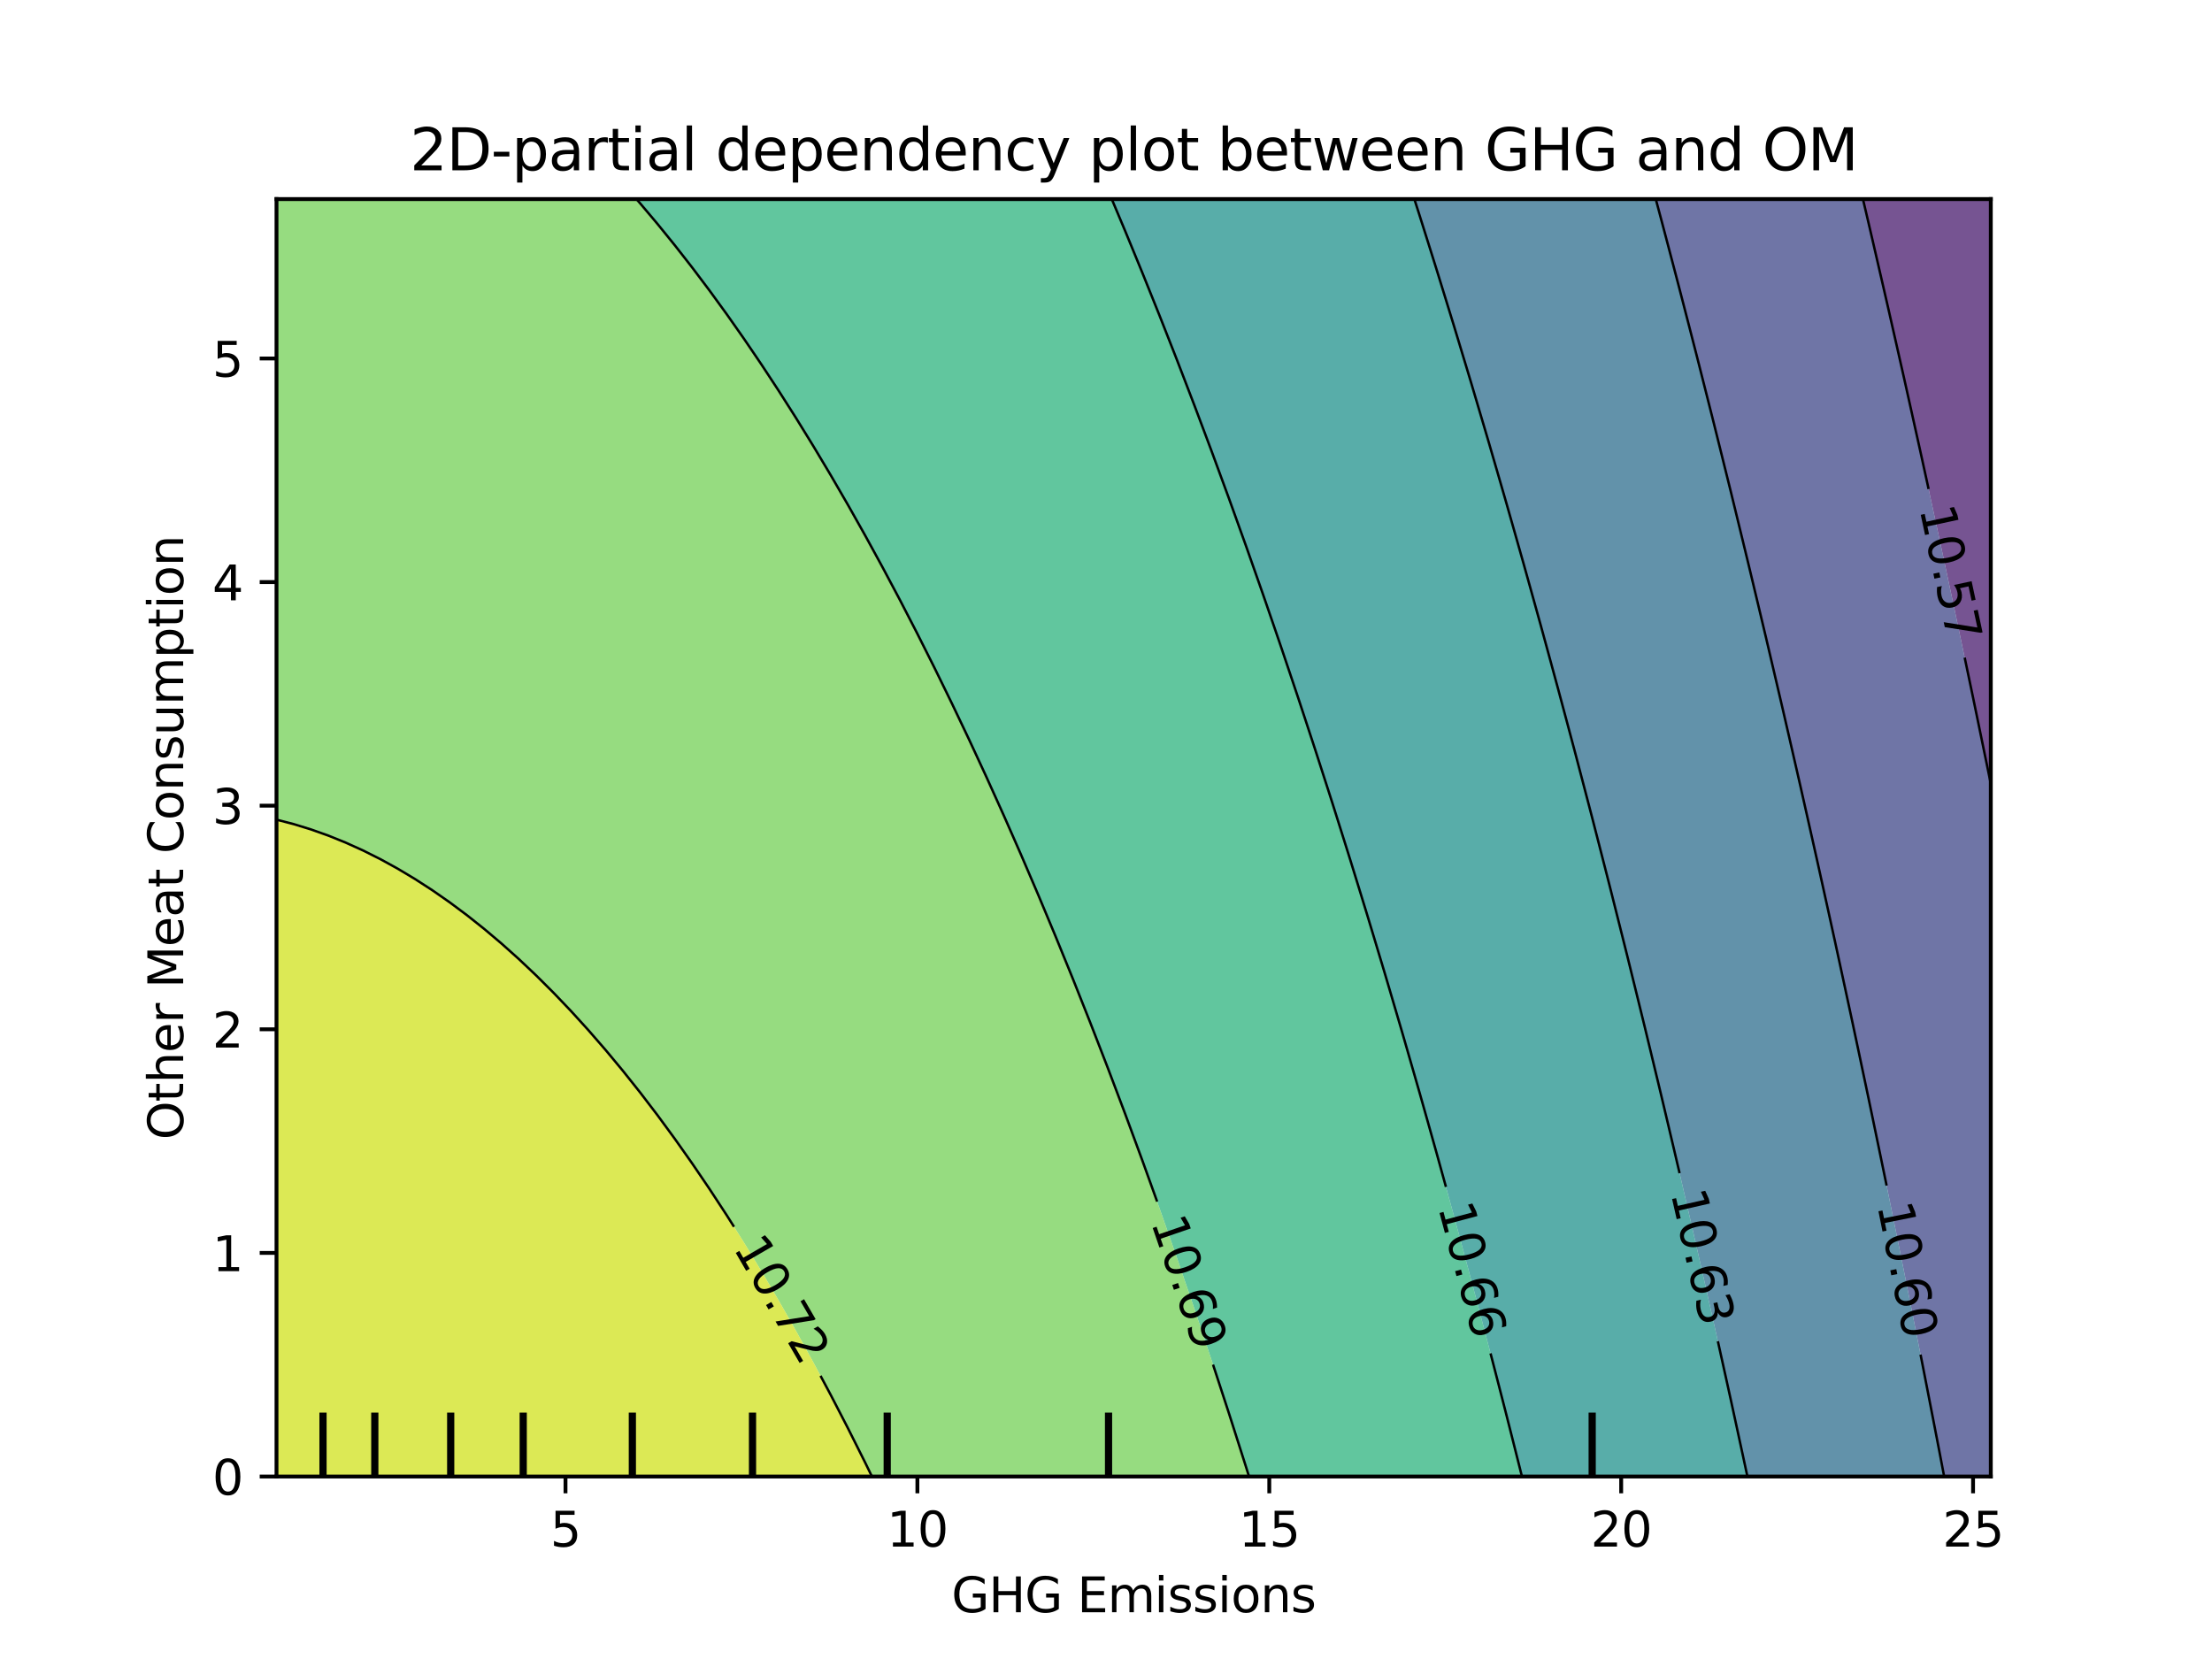 <?xml version="1.0" encoding="utf-8" standalone="no"?>
<!DOCTYPE svg PUBLIC "-//W3C//DTD SVG 1.1//EN"
  "http://www.w3.org/Graphics/SVG/1.1/DTD/svg11.dtd">
<svg xmlns:xlink="http://www.w3.org/1999/xlink" width="460.8pt" height="345.6pt" viewBox="0 0 460.8 345.6" xmlns="http://www.w3.org/2000/svg" version="1.1">
 <defs>
  <style type="text/css">*{stroke-linejoin: round; stroke-linecap: butt}</style>
 </defs>
 <g id="figure_1">
  <g id="patch_1">
   <path d="M 0 345.6 
L 460.8 345.6 
L 460.8 0 
L 0 0 
L 0 345.6 
z
" style="fill: none"/>
  </g>
  <g id="axes_1"/>
  <g id="axes_2">
   <g id="patch_2">
    <path d="M 57.6 307.584 
L 414.72 307.584 
L 414.72 41.472 
L 57.6 41.472 
L 57.6 307.584 
z
" style="fill: none"/>
   </g>
   <g id="PathCollection_1">
    <path d="M 414.72 163.291 
L 414.72 162.432 
L 414.72 159.744 
L 414.72 157.056 
L 414.72 154.368 
L 414.72 151.68 
L 414.72 148.992 
L 414.72 146.304 
L 414.72 143.616 
L 414.72 140.928 
L 414.72 138.24 
L 414.72 135.552 
L 414.72 132.864 
L 414.72 130.176 
L 414.72 127.488 
L 414.72 124.8 
L 414.72 122.112 
L 414.72 119.424 
L 414.72 116.736 
L 414.72 114.048 
L 414.72 111.36 
L 414.72 108.672 
L 414.72 105.984 
L 414.72 103.296 
L 414.72 100.608 
L 414.72 97.92 
L 414.72 95.232 
L 414.72 92.544 
L 414.72 89.856 
L 414.72 87.168 
L 414.72 84.48 
L 414.72 81.792 
L 414.72 79.104 
L 414.72 76.416 
L 414.72 73.728 
L 414.72 71.04 
L 414.72 68.352 
L 414.72 65.664 
L 414.72 62.976 
L 414.72 60.288 
L 414.72 57.6 
L 414.72 54.912 
L 414.72 52.224 
L 414.72 49.536 
L 414.72 46.848 
L 414.72 44.16 
L 414.72 41.472 
L 411.113 41.472 
L 407.505 41.472 
L 403.898 41.472 
L 400.291 41.472 
L 396.684 41.472 
L 393.076 41.472 
L 389.469 41.472 
L 388.083 41.472 
L 388.714 44.16 
L 389.344 46.848 
L 389.469 47.38 
L 389.969 49.536 
L 390.591 52.224 
L 391.212 54.912 
L 391.832 57.6 
L 392.451 60.288 
L 393.069 62.976 
L 393.076 63.006 
L 393.681 65.664 
L 394.291 68.352 
L 394.901 71.04 
L 395.509 73.728 
L 396.117 76.416 
L 396.684 78.929 
L 396.723 79.104 
L 397.323 81.792 
L 397.921 84.48 
L 398.519 87.168 
L 399.116 89.856 
L 399.713 92.544 
L 400.291 95.156 
L 400.308 95.232 
L 400.896 97.92 
L 401.484 100.608 
L 402.07 103.296 
L 402.656 105.984 
L 403.241 108.672 
L 403.825 111.36 
L 403.898 111.697 
L 404.403 114.048 
L 404.98 116.736 
L 405.556 119.424 
L 406.13 122.112 
L 406.704 124.8 
L 407.277 127.488 
L 407.505 128.56 
L 407.846 130.176 
L 408.412 132.864 
L 408.977 135.552 
L 409.541 138.24 
L 410.104 140.928 
L 410.666 143.616 
L 411.113 145.754 
L 411.226 146.304 
L 411.782 148.992 
L 412.336 151.68 
L 412.889 154.368 
L 413.442 157.056 
L 413.994 159.744 
L 414.544 162.432 
z
" clip-path="url(#p595e6e1bf5)" style="fill: #481b6d; fill-opacity: 0.75"/>
   </g>
   <g id="PathCollection_2">
    <path d="M 407.505 307.584 
L 411.113 307.584 
L 414.72 307.584 
L 414.72 304.896 
L 414.72 302.208 
L 414.72 299.52 
L 414.72 296.832 
L 414.72 294.144 
L 414.72 291.456 
L 414.72 288.768 
L 414.72 286.08 
L 414.72 283.392 
L 414.72 280.704 
L 414.72 278.016 
L 414.72 275.328 
L 414.72 272.64 
L 414.72 269.952 
L 414.72 267.264 
L 414.72 264.576 
L 414.72 261.888 
L 414.72 259.2 
L 414.72 256.512 
L 414.72 253.824 
L 414.72 251.136 
L 414.72 248.448 
L 414.72 245.76 
L 414.72 243.072 
L 414.72 240.384 
L 414.72 237.696 
L 414.72 235.008 
L 414.72 232.32 
L 414.72 229.632 
L 414.72 226.944 
L 414.72 224.256 
L 414.72 221.568 
L 414.72 218.88 
L 414.72 216.192 
L 414.72 213.504 
L 414.72 210.816 
L 414.72 208.128 
L 414.72 205.44 
L 414.72 202.752 
L 414.72 200.064 
L 414.72 197.376 
L 414.72 194.688 
L 414.72 192 
L 414.72 189.312 
L 414.72 186.624 
L 414.72 183.936 
L 414.72 181.248 
L 414.72 178.56 
L 414.72 175.872 
L 414.72 173.184 
L 414.72 170.496 
L 414.72 167.808 
L 414.72 165.12 
L 414.72 163.291 
L 414.544 162.432 
L 413.994 159.744 
L 413.442 157.056 
L 412.889 154.368 
L 412.336 151.68 
L 411.782 148.992 
L 411.226 146.304 
L 411.113 145.754 
L 410.666 143.616 
L 410.104 140.928 
L 409.541 138.24 
L 408.977 135.552 
L 408.412 132.864 
L 407.846 130.176 
L 407.505 128.56 
L 407.277 127.488 
L 406.704 124.8 
L 406.13 122.112 
L 405.556 119.424 
L 404.98 116.736 
L 404.403 114.048 
L 403.898 111.697 
L 403.825 111.36 
L 403.241 108.672 
L 402.656 105.984 
L 402.07 103.296 
L 401.484 100.608 
L 400.896 97.92 
L 400.308 95.232 
L 400.291 95.156 
L 399.713 92.544 
L 399.116 89.856 
L 398.519 87.168 
L 397.921 84.48 
L 397.323 81.792 
L 396.723 79.104 
L 396.684 78.929 
L 396.117 76.416 
L 395.509 73.728 
L 394.901 71.04 
L 394.291 68.352 
L 393.681 65.664 
L 393.076 63.006 
L 393.069 62.976 
L 392.451 60.288 
L 391.832 57.6 
L 391.212 54.912 
L 390.591 52.224 
L 389.969 49.536 
L 389.469 47.38 
L 389.344 46.848 
L 388.714 44.16 
L 388.083 41.472 
L 385.862 41.472 
L 382.255 41.472 
L 378.647 41.472 
L 375.04 41.472 
L 371.433 41.472 
L 367.825 41.472 
L 364.218 41.472 
L 360.611 41.472 
L 357.004 41.472 
L 353.396 41.472 
L 349.789 41.472 
L 346.182 41.472 
L 344.925 41.472 
L 345.645 44.16 
L 346.182 46.169 
L 346.361 46.848 
L 347.07 49.536 
L 347.778 52.224 
L 348.485 54.912 
L 349.191 57.6 
L 349.789 59.881 
L 349.895 60.288 
L 350.59 62.976 
L 351.285 65.664 
L 351.979 68.352 
L 352.671 71.04 
L 353.363 73.728 
L 353.396 73.858 
L 354.046 76.416 
L 354.728 79.104 
L 355.408 81.792 
L 356.088 84.48 
L 356.767 87.168 
L 357.004 88.109 
L 357.439 89.856 
L 358.108 92.544 
L 358.776 95.232 
L 359.443 97.92 
L 360.109 100.608 
L 360.611 102.637 
L 360.772 103.296 
L 361.429 105.984 
L 362.084 108.672 
L 362.739 111.36 
L 363.392 114.048 
L 364.045 116.736 
L 364.218 117.453 
L 364.691 119.424 
L 365.334 122.112 
L 365.976 124.8 
L 366.618 127.488 
L 367.258 130.176 
L 367.825 132.561 
L 367.897 132.864 
L 368.528 135.552 
L 369.159 138.24 
L 369.788 140.928 
L 370.417 143.616 
L 371.044 146.304 
L 371.433 147.971 
L 371.668 148.992 
L 372.287 151.68 
L 372.905 154.368 
L 373.522 157.056 
L 374.137 159.744 
L 374.752 162.432 
L 375.04 163.691 
L 375.363 165.12 
L 375.969 167.808 
L 376.575 170.496 
L 377.179 173.184 
L 377.783 175.872 
L 378.385 178.56 
L 378.647 179.73 
L 378.983 181.248 
L 379.578 183.936 
L 380.171 186.624 
L 380.764 189.312 
L 381.355 192 
L 381.945 194.688 
L 382.255 196.097 
L 382.532 197.376 
L 383.115 200.064 
L 383.696 202.752 
L 384.277 205.44 
L 384.856 208.128 
L 385.435 210.816 
L 385.862 212.802 
L 386.011 213.504 
L 386.582 216.192 
L 387.152 218.88 
L 387.721 221.568 
L 388.289 224.256 
L 388.856 226.944 
L 389.422 229.632 
L 389.469 229.856 
L 389.982 232.32 
L 390.54 235.008 
L 391.098 237.696 
L 391.655 240.384 
L 392.21 243.072 
L 392.765 245.76 
L 393.076 247.271 
L 393.316 248.448 
L 393.864 251.136 
L 394.41 253.824 
L 394.956 256.512 
L 395.5 259.2 
L 396.044 261.888 
L 396.587 264.576 
L 396.684 265.057 
L 397.124 267.264 
L 397.66 269.952 
L 398.194 272.64 
L 398.728 275.328 
L 399.26 278.016 
L 399.792 280.704 
L 400.291 283.229 
L 400.323 283.392 
L 400.848 286.08 
L 401.371 288.768 
L 401.894 291.456 
L 402.416 294.144 
L 402.938 296.832 
L 403.458 299.52 
L 403.898 301.8 
L 403.976 302.208 
L 404.49 304.896 
L 405.002 307.584 
z
" clip-path="url(#p595e6e1bf5)" style="fill: #3f4788; fill-opacity: 0.75"/>
   </g>
   <g id="PathCollection_3">
    <path d="M 364.218 307.584 
L 367.825 307.584 
L 371.433 307.584 
L 375.04 307.584 
L 378.647 307.584 
L 382.255 307.584 
L 385.862 307.584 
L 389.469 307.584 
L 393.076 307.584 
L 396.684 307.584 
L 400.291 307.584 
L 403.898 307.584 
L 405.002 307.584 
L 404.49 304.896 
L 403.976 302.208 
L 403.898 301.8 
L 403.458 299.52 
L 402.938 296.832 
L 402.416 294.144 
L 401.894 291.456 
L 401.371 288.768 
L 400.848 286.08 
L 400.323 283.392 
L 400.291 283.229 
L 399.792 280.704 
L 399.26 278.016 
L 398.728 275.328 
L 398.194 272.64 
L 397.66 269.952 
L 397.124 267.264 
L 396.684 265.057 
L 396.587 264.576 
L 396.044 261.888 
L 395.5 259.2 
L 394.956 256.512 
L 394.41 253.824 
L 393.864 251.136 
L 393.316 248.448 
L 393.076 247.271 
L 392.765 245.76 
L 392.21 243.072 
L 391.655 240.384 
L 391.098 237.696 
L 390.54 235.008 
L 389.982 232.32 
L 389.469 229.856 
L 389.422 229.632 
L 388.856 226.944 
L 388.289 224.256 
L 387.721 221.568 
L 387.152 218.88 
L 386.582 216.192 
L 386.011 213.504 
L 385.862 212.802 
L 385.435 210.816 
L 384.856 208.128 
L 384.277 205.44 
L 383.696 202.752 
L 383.115 200.064 
L 382.532 197.376 
L 382.255 196.097 
L 381.945 194.688 
L 381.355 192 
L 380.764 189.312 
L 380.171 186.624 
L 379.578 183.936 
L 378.983 181.248 
L 378.647 179.73 
L 378.385 178.56 
L 377.783 175.872 
L 377.179 173.184 
L 376.575 170.496 
L 375.969 167.808 
L 375.363 165.12 
L 375.04 163.691 
L 374.752 162.432 
L 374.137 159.744 
L 373.522 157.056 
L 372.905 154.368 
L 372.287 151.68 
L 371.668 148.992 
L 371.433 147.971 
L 371.044 146.304 
L 370.417 143.616 
L 369.788 140.928 
L 369.159 138.24 
L 368.528 135.552 
L 367.897 132.864 
L 367.825 132.561 
L 367.258 130.176 
L 366.618 127.488 
L 365.976 124.8 
L 365.334 122.112 
L 364.691 119.424 
L 364.218 117.453 
L 364.045 116.736 
L 363.392 114.048 
L 362.739 111.36 
L 362.084 108.672 
L 361.429 105.984 
L 360.772 103.296 
L 360.611 102.637 
L 360.109 100.608 
L 359.443 97.92 
L 358.776 95.232 
L 358.108 92.544 
L 357.439 89.856 
L 357.004 88.109 
L 356.767 87.168 
L 356.088 84.48 
L 355.408 81.792 
L 354.728 79.104 
L 354.046 76.416 
L 353.396 73.858 
L 353.363 73.728 
L 352.671 71.04 
L 351.979 68.352 
L 351.285 65.664 
L 350.59 62.976 
L 349.895 60.288 
L 349.789 59.881 
L 349.191 57.6 
L 348.485 54.912 
L 347.778 52.224 
L 347.07 49.536 
L 346.361 46.848 
L 346.182 46.169 
L 345.645 44.16 
L 344.925 41.472 
L 342.575 41.472 
L 338.967 41.472 
L 335.36 41.472 
L 331.753 41.472 
L 328.145 41.472 
L 324.538 41.472 
L 320.931 41.472 
L 317.324 41.472 
L 313.716 41.472 
L 310.109 41.472 
L 306.502 41.472 
L 302.895 41.472 
L 299.287 41.472 
L 295.68 41.472 
L 294.634 41.472 
L 295.495 44.16 
L 295.68 44.74 
L 296.345 46.848 
L 297.191 49.536 
L 298.036 52.224 
L 298.88 54.912 
L 299.287 56.213 
L 299.716 57.6 
L 300.546 60.288 
L 301.374 62.976 
L 302.201 65.664 
L 302.895 67.92 
L 303.026 68.352 
L 303.839 71.04 
L 304.651 73.728 
L 305.463 76.416 
L 306.272 79.104 
L 306.502 79.866 
L 307.073 81.792 
L 307.87 84.48 
L 308.666 87.168 
L 309.46 89.856 
L 310.109 92.056 
L 310.251 92.544 
L 311.032 95.232 
L 311.813 97.92 
L 312.592 100.608 
L 313.37 103.296 
L 313.716 104.496 
L 314.141 105.984 
L 314.906 108.672 
L 315.67 111.36 
L 316.433 114.048 
L 317.195 116.736 
L 317.324 117.19 
L 317.948 119.424 
L 318.697 122.112 
L 319.446 124.8 
L 320.193 127.488 
L 320.931 130.144 
L 320.94 130.176 
L 321.675 132.864 
L 322.41 135.552 
L 323.143 138.24 
L 323.875 140.928 
L 324.538 143.366 
L 324.605 143.616 
L 325.326 146.304 
L 326.046 148.992 
L 326.764 151.68 
L 327.481 154.368 
L 328.145 156.86 
L 328.197 157.056 
L 328.903 159.744 
L 329.608 162.432 
L 330.312 165.12 
L 331.015 167.808 
L 331.717 170.496 
L 331.753 170.634 
L 332.409 173.184 
L 333.1 175.872 
L 333.79 178.56 
L 334.478 181.248 
L 335.166 183.936 
L 335.36 184.696 
L 335.847 186.624 
L 336.524 189.312 
L 337.199 192 
L 337.874 194.688 
L 338.548 197.376 
L 338.967 199.051 
L 339.218 200.064 
L 339.881 202.752 
L 340.544 205.44 
L 341.205 208.128 
L 341.865 210.816 
L 342.524 213.504 
L 342.575 213.709 
L 343.175 216.192 
L 343.825 218.88 
L 344.473 221.568 
L 345.12 224.256 
L 345.766 226.944 
L 346.182 228.678 
L 346.408 229.632 
L 347.044 232.32 
L 347.68 235.008 
L 348.314 237.696 
L 348.947 240.384 
L 349.579 243.072 
L 349.789 243.966 
L 350.205 245.76 
L 350.828 248.448 
L 351.45 251.136 
L 352.07 253.824 
L 352.69 256.512 
L 353.308 259.2 
L 353.396 259.584 
L 353.92 261.888 
L 354.529 264.576 
L 355.137 267.264 
L 355.744 269.952 
L 356.351 272.64 
L 356.956 275.328 
L 357.004 275.541 
L 357.554 278.016 
L 358.15 280.704 
L 358.745 283.392 
L 359.339 286.08 
L 359.932 288.768 
L 360.525 291.456 
L 360.611 291.849 
L 361.11 294.144 
L 361.694 296.832 
L 362.276 299.52 
L 362.857 302.208 
L 363.438 304.896 
L 364.017 307.584 
z
" clip-path="url(#p595e6e1bf5)" style="fill: #2e6e8e; fill-opacity: 0.75"/>
   </g>
   <g id="PathCollection_4">
    <path d="M 317.324 307.584 
L 320.931 307.584 
L 324.538 307.584 
L 328.145 307.584 
L 331.753 307.584 
L 335.36 307.584 
L 338.967 307.584 
L 342.575 307.584 
L 346.182 307.584 
L 349.789 307.584 
L 353.396 307.584 
L 357.004 307.584 
L 360.611 307.584 
L 364.017 307.584 
L 363.438 304.896 
L 362.857 302.208 
L 362.276 299.52 
L 361.694 296.832 
L 361.11 294.144 
L 360.611 291.849 
L 360.525 291.456 
L 359.932 288.768 
L 359.339 286.08 
L 358.745 283.392 
L 358.15 280.704 
L 357.554 278.016 
L 357.004 275.541 
L 356.956 275.328 
L 356.351 272.64 
L 355.744 269.952 
L 355.137 267.264 
L 354.529 264.576 
L 353.92 261.888 
L 353.396 259.584 
L 353.308 259.2 
L 352.69 256.512 
L 352.07 253.824 
L 351.45 251.136 
L 350.828 248.448 
L 350.205 245.76 
L 349.789 243.966 
L 349.579 243.072 
L 348.947 240.384 
L 348.314 237.696 
L 347.68 235.008 
L 347.044 232.32 
L 346.408 229.632 
L 346.182 228.678 
L 345.766 226.944 
L 345.12 224.256 
L 344.473 221.568 
L 343.825 218.88 
L 343.175 216.192 
L 342.575 213.709 
L 342.524 213.504 
L 341.865 210.816 
L 341.205 208.128 
L 340.544 205.44 
L 339.881 202.752 
L 339.218 200.064 
L 338.967 199.051 
L 338.548 197.376 
L 337.874 194.688 
L 337.199 192 
L 336.524 189.312 
L 335.847 186.624 
L 335.36 184.696 
L 335.166 183.936 
L 334.478 181.248 
L 333.79 178.56 
L 333.1 175.872 
L 332.409 173.184 
L 331.753 170.634 
L 331.717 170.496 
L 331.015 167.808 
L 330.312 165.12 
L 329.608 162.432 
L 328.903 159.744 
L 328.197 157.056 
L 328.145 156.86 
L 327.481 154.368 
L 326.764 151.68 
L 326.046 148.992 
L 325.326 146.304 
L 324.605 143.616 
L 324.538 143.366 
L 323.875 140.928 
L 323.143 138.24 
L 322.41 135.552 
L 321.675 132.864 
L 320.94 130.176 
L 320.931 130.144 
L 320.193 127.488 
L 319.446 124.8 
L 318.697 122.112 
L 317.948 119.424 
L 317.324 117.19 
L 317.195 116.736 
L 316.433 114.048 
L 315.67 111.36 
L 314.906 108.672 
L 314.141 105.984 
L 313.716 104.496 
L 313.37 103.296 
L 312.592 100.608 
L 311.813 97.92 
L 311.032 95.232 
L 310.251 92.544 
L 310.109 92.056 
L 309.46 89.856 
L 308.666 87.168 
L 307.87 84.48 
L 307.073 81.792 
L 306.502 79.866 
L 306.272 79.104 
L 305.463 76.416 
L 304.651 73.728 
L 303.839 71.04 
L 303.026 68.352 
L 302.895 67.92 
L 302.201 65.664 
L 301.374 62.976 
L 300.546 60.288 
L 299.716 57.6 
L 299.287 56.213 
L 298.88 54.912 
L 298.036 52.224 
L 297.191 49.536 
L 296.345 46.848 
L 295.68 44.74 
L 295.495 44.16 
L 294.634 41.472 
L 292.073 41.472 
L 288.465 41.472 
L 284.858 41.472 
L 281.251 41.472 
L 277.644 41.472 
L 274.036 41.472 
L 270.429 41.472 
L 266.822 41.472 
L 263.215 41.472 
L 259.607 41.472 
L 256 41.472 
L 252.393 41.472 
L 248.785 41.472 
L 245.178 41.472 
L 241.571 41.472 
L 237.964 41.472 
L 234.356 41.472 
L 231.598 41.472 
L 232.729 44.16 
L 233.859 46.848 
L 234.356 48.033 
L 234.976 49.536 
L 236.081 52.224 
L 237.186 54.912 
L 237.964 56.808 
L 238.283 57.6 
L 239.364 60.288 
L 240.444 62.976 
L 241.522 65.664 
L 241.571 65.786 
L 242.58 68.352 
L 243.636 71.04 
L 244.691 73.728 
L 245.178 74.972 
L 245.734 76.416 
L 246.767 79.104 
L 247.798 81.792 
L 248.785 84.368 
L 248.828 84.48 
L 249.839 87.168 
L 250.848 89.856 
L 251.856 92.544 
L 252.393 93.977 
L 252.855 95.232 
L 253.843 97.92 
L 254.829 100.608 
L 255.814 103.296 
L 256 103.804 
L 256.785 105.984 
L 257.75 108.672 
L 258.715 111.36 
L 259.607 113.851 
L 259.677 114.048 
L 260.622 116.736 
L 261.567 119.424 
L 262.51 122.112 
L 263.215 124.125 
L 263.447 124.8 
L 264.372 127.488 
L 265.296 130.176 
L 266.218 132.864 
L 266.822 134.627 
L 267.134 135.552 
L 268.038 138.24 
L 268.942 140.928 
L 269.844 143.616 
L 270.429 145.363 
L 270.739 146.304 
L 271.625 148.992 
L 272.508 151.68 
L 273.391 154.368 
L 274.036 156.338 
L 274.268 157.056 
L 275.134 159.744 
L 275.999 162.432 
L 276.863 165.12 
L 277.644 167.555 
L 277.723 167.808 
L 278.571 170.496 
L 279.418 173.184 
L 280.263 175.872 
L 281.106 178.56 
L 281.251 179.022 
L 281.938 181.248 
L 282.767 183.936 
L 283.594 186.624 
L 284.42 189.312 
L 284.858 190.742 
L 285.239 192 
L 286.05 194.688 
L 286.859 197.376 
L 287.668 200.064 
L 288.465 202.72 
L 288.475 202.752 
L 289.269 205.44 
L 290.062 208.128 
L 290.854 210.816 
L 291.644 213.504 
L 292.073 214.965 
L 292.428 216.192 
L 293.204 218.88 
L 293.979 221.568 
L 294.753 224.256 
L 295.526 226.944 
L 295.68 227.481 
L 296.289 229.632 
L 297.048 232.32 
L 297.806 235.008 
L 298.563 237.696 
L 299.287 240.275 
L 299.318 240.384 
L 300.061 243.072 
L 300.804 245.76 
L 301.545 248.448 
L 302.285 251.136 
L 302.895 253.354 
L 303.022 253.824 
L 303.749 256.512 
L 304.475 259.2 
L 305.2 261.888 
L 305.924 264.576 
L 306.502 266.726 
L 306.645 267.264 
L 307.356 269.952 
L 308.066 272.64 
L 308.775 275.328 
L 309.483 278.016 
L 310.109 280.398 
L 310.189 280.704 
L 310.885 283.392 
L 311.579 286.08 
L 312.273 288.768 
L 312.965 291.456 
L 313.656 294.144 
L 313.716 294.378 
L 314.338 296.832 
L 315.018 299.52 
L 315.696 302.208 
L 316.373 304.896 
L 317.049 307.584 
z
" clip-path="url(#p595e6e1bf5)" style="fill: #21918c; fill-opacity: 0.75"/>
   </g>
   <g id="PathCollection_5">
    <path d="M 259.607 305.711 
L 260.192 307.584 
L 263.215 307.584 
L 266.822 307.584 
L 270.429 307.584 
L 274.036 307.584 
L 277.644 307.584 
L 281.251 307.584 
L 284.858 307.584 
L 288.465 307.584 
L 292.073 307.584 
L 295.68 307.584 
L 299.287 307.584 
L 302.895 307.584 
L 306.502 307.584 
L 310.109 307.584 
L 313.716 307.584 
L 317.049 307.584 
L 316.373 304.896 
L 315.696 302.208 
L 315.018 299.52 
L 314.338 296.832 
L 313.716 294.378 
L 313.656 294.144 
L 312.965 291.456 
L 312.273 288.768 
L 311.579 286.08 
L 310.885 283.392 
L 310.189 280.704 
L 310.109 280.398 
L 309.483 278.016 
L 308.775 275.328 
L 308.066 272.64 
L 307.356 269.952 
L 306.645 267.264 
L 306.502 266.726 
L 305.924 264.576 
L 305.2 261.888 
L 304.475 259.2 
L 303.749 256.512 
L 303.022 253.824 
L 302.895 253.354 
L 302.285 251.136 
L 301.545 248.448 
L 300.804 245.76 
L 300.061 243.072 
L 299.318 240.384 
L 299.287 240.275 
L 298.563 237.696 
L 297.806 235.008 
L 297.048 232.32 
L 296.289 229.632 
L 295.68 227.481 
L 295.526 226.944 
L 294.753 224.256 
L 293.979 221.568 
L 293.204 218.88 
L 292.428 216.192 
L 292.073 214.965 
L 291.644 213.504 
L 290.854 210.816 
L 290.062 208.128 
L 289.269 205.44 
L 288.475 202.752 
L 288.465 202.72 
L 287.668 200.064 
L 286.859 197.376 
L 286.05 194.688 
L 285.239 192 
L 284.858 190.742 
L 284.42 189.312 
L 283.594 186.624 
L 282.767 183.936 
L 281.938 181.248 
L 281.251 179.022 
L 281.106 178.56 
L 280.263 175.872 
L 279.418 173.184 
L 278.571 170.496 
L 277.723 167.808 
L 277.644 167.555 
L 276.863 165.12 
L 275.999 162.432 
L 275.134 159.744 
L 274.268 157.056 
L 274.036 156.338 
L 273.391 154.368 
L 272.508 151.68 
L 271.625 148.992 
L 270.739 146.304 
L 270.429 145.363 
L 269.844 143.616 
L 268.942 140.928 
L 268.038 138.24 
L 267.134 135.552 
L 266.822 134.627 
L 266.218 132.864 
L 265.296 130.176 
L 264.372 127.488 
L 263.447 124.8 
L 263.215 124.125 
L 262.51 122.112 
L 261.567 119.424 
L 260.622 116.736 
L 259.677 114.048 
L 259.607 113.851 
L 258.715 111.36 
L 257.75 108.672 
L 256.785 105.984 
L 256 103.804 
L 255.814 103.296 
L 254.829 100.608 
L 253.843 97.92 
L 252.855 95.232 
L 252.393 93.977 
L 251.856 92.544 
L 250.848 89.856 
L 249.839 87.168 
L 248.828 84.48 
L 248.785 84.368 
L 247.798 81.792 
L 246.767 79.104 
L 245.734 76.416 
L 245.178 74.972 
L 244.691 73.728 
L 243.636 71.04 
L 242.58 68.352 
L 241.571 65.786 
L 241.522 65.664 
L 240.444 62.976 
L 239.364 60.288 
L 238.283 57.6 
L 237.964 56.808 
L 237.186 54.912 
L 236.081 52.224 
L 234.976 49.536 
L 234.356 48.033 
L 233.859 46.848 
L 232.729 44.16 
L 231.598 41.472 
L 230.749 41.472 
L 227.142 41.472 
L 223.535 41.472 
L 219.927 41.472 
L 216.32 41.472 
L 212.713 41.472 
L 209.105 41.472 
L 205.498 41.472 
L 201.891 41.472 
L 198.284 41.472 
L 194.676 41.472 
L 191.069 41.472 
L 187.462 41.472 
L 183.855 41.472 
L 180.247 41.472 
L 176.64 41.472 
L 173.033 41.472 
L 169.425 41.472 
L 165.818 41.472 
L 162.211 41.472 
L 158.604 41.472 
L 154.996 41.472 
L 151.389 41.472 
L 147.782 41.472 
L 144.175 41.472 
L 140.567 41.472 
L 136.96 41.472 
L 133.353 41.472 
L 132.574 41.472 
L 133.353 42.361 
L 134.871 44.16 
L 136.96 46.639 
L 137.13 46.848 
L 139.311 49.536 
L 140.567 51.086 
L 141.457 52.224 
L 143.557 54.912 
L 144.175 55.704 
L 145.604 57.6 
L 147.628 60.288 
L 147.782 60.492 
L 149.588 62.976 
L 151.389 65.455 
L 151.536 65.664 
L 153.425 68.352 
L 154.996 70.592 
L 155.301 71.04 
L 157.127 73.728 
L 158.604 75.905 
L 158.94 76.416 
L 160.706 79.104 
L 162.211 81.396 
L 162.463 81.792 
L 164.174 84.48 
L 165.818 87.067 
L 165.881 87.168 
L 167.539 89.856 
L 169.195 92.544 
L 169.425 92.919 
L 170.809 95.232 
L 172.416 97.92 
L 173.033 98.954 
L 173.993 100.608 
L 175.552 103.296 
L 176.64 105.175 
L 177.096 105.984 
L 178.61 108.672 
L 180.122 111.36 
L 180.247 111.583 
L 181.597 114.048 
L 183.066 116.736 
L 183.855 118.181 
L 184.516 119.424 
L 185.945 122.112 
L 187.372 124.8 
L 187.462 124.97 
L 188.764 127.488 
L 190.152 130.176 
L 191.069 131.954 
L 191.527 132.864 
L 192.878 135.552 
L 194.228 138.24 
L 194.676 139.135 
L 195.554 140.928 
L 196.869 143.616 
L 198.181 146.304 
L 198.284 146.515 
L 199.464 148.992 
L 200.743 151.68 
L 201.891 154.097 
L 202.017 154.368 
L 203.264 157.056 
L 204.509 159.744 
L 205.498 161.884 
L 205.746 162.432 
L 206.96 165.12 
L 208.173 167.808 
L 209.105 169.879 
L 209.378 170.496 
L 210.561 173.184 
L 211.742 175.872 
L 212.713 178.084 
L 212.917 178.56 
L 214.07 181.248 
L 215.222 183.936 
L 216.32 186.504 
L 216.37 186.624 
L 217.494 189.312 
L 218.617 192 
L 219.738 194.688 
L 219.927 195.143 
L 220.838 197.376 
L 221.933 200.064 
L 223.027 202.752 
L 223.535 204.003 
L 224.107 205.44 
L 225.175 208.128 
L 226.242 210.816 
L 227.142 213.087 
L 227.304 213.504 
L 228.347 216.192 
L 229.388 218.88 
L 230.427 221.568 
L 230.749 222.401 
L 231.452 224.256 
L 232.468 226.944 
L 233.483 229.632 
L 234.356 231.948 
L 234.494 232.32 
L 235.487 235.008 
L 236.478 237.696 
L 237.468 240.384 
L 237.964 241.733 
L 238.447 243.072 
L 239.415 245.76 
L 240.382 248.448 
L 241.347 251.136 
L 241.571 251.76 
L 242.297 253.824 
L 243.242 256.512 
L 244.185 259.2 
L 245.127 261.888 
L 245.178 262.034 
L 246.051 264.576 
L 246.973 267.264 
L 247.894 269.952 
L 248.785 272.561 
L 248.812 272.64 
L 249.713 275.328 
L 250.613 278.016 
L 251.511 280.704 
L 252.393 283.346 
L 252.408 283.392 
L 253.288 286.08 
L 254.166 288.768 
L 255.043 291.456 
L 255.919 294.144 
L 256 294.393 
L 256.78 296.832 
L 257.637 299.52 
L 258.494 302.208 
L 259.349 304.896 
z
" clip-path="url(#p595e6e1bf5)" style="fill: #2db27d; fill-opacity: 0.75"/>
   </g>
   <g id="PathCollection_6">
    <path d="M 183.855 307.584 
L 187.462 307.584 
L 191.069 307.584 
L 194.676 307.584 
L 198.284 307.584 
L 201.891 307.584 
L 205.498 307.584 
L 209.105 307.584 
L 212.713 307.584 
L 216.32 307.584 
L 219.927 307.584 
L 223.535 307.584 
L 227.142 307.584 
L 230.749 307.584 
L 234.356 307.584 
L 237.964 307.584 
L 241.571 307.584 
L 245.178 307.584 
L 248.785 307.584 
L 252.393 307.584 
L 256 307.584 
L 259.607 307.584 
L 260.192 307.584 
L 259.607 305.711 
L 259.349 304.896 
L 258.494 302.208 
L 257.637 299.52 
L 256.78 296.832 
L 256 294.393 
L 255.919 294.144 
L 255.043 291.456 
L 254.166 288.768 
L 253.288 286.08 
L 252.408 283.392 
L 252.393 283.346 
L 251.511 280.704 
L 250.613 278.016 
L 249.713 275.328 
L 248.812 272.64 
L 248.785 272.561 
L 247.894 269.952 
L 246.973 267.264 
L 246.051 264.576 
L 245.178 262.034 
L 245.127 261.888 
L 244.185 259.2 
L 243.242 256.512 
L 242.297 253.824 
L 241.571 251.76 
L 241.347 251.136 
L 240.382 248.448 
L 239.415 245.76 
L 238.447 243.072 
L 237.964 241.733 
L 237.468 240.384 
L 236.478 237.696 
L 235.487 235.008 
L 234.494 232.32 
L 234.356 231.948 
L 233.483 229.632 
L 232.468 226.944 
L 231.452 224.256 
L 230.749 222.401 
L 230.427 221.568 
L 229.388 218.88 
L 228.347 216.192 
L 227.304 213.504 
L 227.142 213.087 
L 226.242 210.816 
L 225.175 208.128 
L 224.107 205.44 
L 223.535 204.003 
L 223.027 202.752 
L 221.933 200.064 
L 220.838 197.376 
L 219.927 195.143 
L 219.738 194.688 
L 218.617 192 
L 217.494 189.312 
L 216.37 186.624 
L 216.32 186.504 
L 215.222 183.936 
L 214.07 181.248 
L 212.917 178.56 
L 212.713 178.084 
L 211.742 175.872 
L 210.561 173.184 
L 209.378 170.496 
L 209.105 169.879 
L 208.173 167.808 
L 206.96 165.12 
L 205.746 162.432 
L 205.498 161.884 
L 204.509 159.744 
L 203.264 157.056 
L 202.017 154.368 
L 201.891 154.097 
L 200.743 151.68 
L 199.464 148.992 
L 198.284 146.515 
L 198.181 146.304 
L 196.869 143.616 
L 195.554 140.928 
L 194.676 139.135 
L 194.228 138.24 
L 192.878 135.552 
L 191.527 132.864 
L 191.069 131.954 
L 190.152 130.176 
L 188.764 127.488 
L 187.462 124.97 
L 187.372 124.8 
L 185.945 122.112 
L 184.516 119.424 
L 183.855 118.181 
L 183.066 116.736 
L 181.597 114.048 
L 180.247 111.583 
L 180.122 111.36 
L 178.61 108.672 
L 177.096 105.984 
L 176.64 105.175 
L 175.552 103.296 
L 173.993 100.608 
L 173.033 98.954 
L 172.416 97.92 
L 170.809 95.232 
L 169.425 92.919 
L 169.195 92.544 
L 167.539 89.856 
L 165.881 87.168 
L 165.818 87.067 
L 164.174 84.48 
L 162.463 81.792 
L 162.211 81.396 
L 160.706 79.104 
L 158.94 76.416 
L 158.604 75.905 
L 157.127 73.728 
L 155.301 71.04 
L 154.996 70.592 
L 153.425 68.352 
L 151.536 65.664 
L 151.389 65.455 
L 149.588 62.976 
L 147.782 60.492 
L 147.628 60.288 
L 145.604 57.6 
L 144.175 55.704 
L 143.557 54.912 
L 141.457 52.224 
L 140.567 51.086 
L 139.311 49.536 
L 137.13 46.848 
L 136.96 46.639 
L 134.871 44.16 
L 133.353 42.361 
L 132.574 41.472 
L 129.745 41.472 
L 126.138 41.472 
L 122.531 41.472 
L 118.924 41.472 
L 115.316 41.472 
L 111.709 41.472 
L 108.102 41.472 
L 104.495 41.472 
L 100.887 41.472 
L 97.28 41.472 
L 93.673 41.472 
L 90.065 41.472 
L 86.458 41.472 
L 82.851 41.472 
L 79.244 41.472 
L 75.636 41.472 
L 72.029 41.472 
L 68.422 41.472 
L 64.815 41.472 
L 61.207 41.472 
L 57.6 41.472 
L 57.6 44.16 
L 57.6 46.848 
L 57.6 49.536 
L 57.6 52.224 
L 57.6 54.912 
L 57.6 57.6 
L 57.6 60.288 
L 57.6 62.976 
L 57.6 65.664 
L 57.6 68.352 
L 57.6 71.04 
L 57.6 73.728 
L 57.6 76.416 
L 57.6 79.104 
L 57.6 81.792 
L 57.6 84.48 
L 57.6 87.168 
L 57.6 89.856 
L 57.6 92.544 
L 57.6 95.232 
L 57.6 97.92 
L 57.6 100.608 
L 57.6 103.296 
L 57.6 105.984 
L 57.6 108.672 
L 57.6 111.36 
L 57.6 114.048 
L 57.6 116.736 
L 57.6 119.424 
L 57.6 122.112 
L 57.6 124.8 
L 57.6 127.488 
L 57.6 130.176 
L 57.6 132.864 
L 57.6 135.552 
L 57.6 138.24 
L 57.6 140.928 
L 57.6 143.616 
L 57.6 146.304 
L 57.6 148.992 
L 57.6 151.68 
L 57.6 154.368 
L 57.6 157.056 
L 57.6 159.744 
L 57.6 162.432 
L 57.6 165.12 
L 57.6 167.808 
L 57.6 170.496 
L 57.6 170.747 
L 61.207 171.686 
L 64.815 172.796 
L 65.904 173.184 
L 68.422 174.081 
L 72.029 175.539 
L 72.765 175.872 
L 75.636 177.172 
L 78.407 178.56 
L 79.244 178.979 
L 82.851 180.962 
L 83.33 181.248 
L 86.458 183.12 
L 87.719 183.936 
L 90.065 185.455 
L 91.745 186.624 
L 93.673 187.968 
L 95.477 189.312 
L 97.28 190.658 
L 98.969 192 
L 100.887 193.527 
L 102.262 194.688 
L 104.495 196.576 
L 105.389 197.376 
L 108.102 199.806 
L 108.375 200.064 
L 111.217 202.752 
L 111.709 203.218 
L 113.939 205.44 
L 115.316 206.814 
L 116.572 208.128 
L 118.924 210.593 
L 119.127 210.816 
L 121.572 213.504 
L 122.531 214.559 
L 123.951 216.192 
L 126.138 218.711 
L 126.279 218.88 
L 128.513 221.568 
L 129.745 223.053 
L 130.704 224.256 
L 132.843 226.944 
L 133.353 227.585 
L 134.917 229.632 
L 136.96 232.308 
L 136.969 232.32 
L 138.942 235.008 
L 140.567 237.226 
L 140.9 237.696 
L 142.797 240.384 
L 144.175 242.339 
L 144.673 243.072 
L 146.5 245.76 
L 147.782 247.65 
L 148.305 248.448 
L 150.066 251.136 
L 151.389 253.16 
L 151.809 253.824 
L 153.507 256.512 
L 154.996 258.872 
L 155.197 259.2 
L 156.837 261.888 
L 158.474 264.576 
L 158.604 264.788 
L 160.064 267.264 
L 161.647 269.952 
L 162.211 270.912 
L 163.197 272.64 
L 164.728 275.328 
L 165.818 277.244 
L 166.245 278.016 
L 167.727 280.704 
L 169.208 283.392 
L 169.425 283.788 
L 170.651 286.08 
L 172.085 288.768 
L 173.033 290.547 
L 173.504 291.456 
L 174.895 294.144 
L 176.284 296.832 
L 176.64 297.523 
L 177.643 299.52 
L 178.99 302.208 
L 180.247 304.72 
L 180.333 304.896 
L 181.641 307.584 
z
" clip-path="url(#p595e6e1bf5)" style="fill: #73d056; fill-opacity: 0.75"/>
   </g>
   <g id="PathCollection_7">
    <path d="M 61.207 307.584 
L 64.815 307.584 
L 68.422 307.584 
L 72.029 307.584 
L 75.636 307.584 
L 79.244 307.584 
L 82.851 307.584 
L 86.458 307.584 
L 90.065 307.584 
L 93.673 307.584 
L 97.28 307.584 
L 100.887 307.584 
L 104.495 307.584 
L 108.102 307.584 
L 111.709 307.584 
L 115.316 307.584 
L 118.924 307.584 
L 122.531 307.584 
L 126.138 307.584 
L 129.745 307.584 
L 133.353 307.584 
L 136.96 307.584 
L 140.567 307.584 
L 144.175 307.584 
L 147.782 307.584 
L 151.389 307.584 
L 154.996 307.584 
L 158.604 307.584 
L 162.211 307.584 
L 165.818 307.584 
L 169.425 307.584 
L 173.033 307.584 
L 176.64 307.584 
L 180.247 307.584 
L 181.641 307.584 
L 180.333 304.896 
L 180.247 304.72 
L 178.99 302.208 
L 177.643 299.52 
L 176.64 297.523 
L 176.284 296.832 
L 174.895 294.144 
L 173.504 291.456 
L 173.033 290.547 
L 172.085 288.768 
L 170.651 286.08 
L 169.425 283.788 
L 169.208 283.392 
L 167.727 280.704 
L 166.245 278.016 
L 165.818 277.244 
L 164.728 275.328 
L 163.197 272.64 
L 162.211 270.912 
L 161.647 269.952 
L 160.064 267.264 
L 158.604 264.788 
L 158.474 264.576 
L 156.837 261.888 
L 155.197 259.2 
L 154.996 258.872 
L 153.507 256.512 
L 151.809 253.824 
L 151.389 253.16 
L 150.066 251.136 
L 148.305 248.448 
L 147.782 247.65 
L 146.5 245.76 
L 144.673 243.072 
L 144.175 242.339 
L 142.797 240.384 
L 140.9 237.696 
L 140.567 237.226 
L 138.942 235.008 
L 136.969 232.32 
L 136.96 232.308 
L 134.917 229.632 
L 133.353 227.585 
L 132.843 226.944 
L 130.704 224.256 
L 129.745 223.053 
L 128.513 221.568 
L 126.279 218.88 
L 126.138 218.711 
L 123.951 216.192 
L 122.531 214.559 
L 121.572 213.504 
L 119.127 210.816 
L 118.924 210.593 
L 116.572 208.128 
L 115.316 206.814 
L 113.939 205.44 
L 111.709 203.218 
L 111.217 202.752 
L 108.375 200.064 
L 108.102 199.806 
L 105.389 197.376 
L 104.495 196.576 
L 102.262 194.688 
L 100.887 193.527 
L 98.969 192 
L 97.28 190.658 
L 95.477 189.312 
L 93.673 187.968 
L 91.745 186.624 
L 90.065 185.455 
L 87.719 183.936 
L 86.458 183.12 
L 83.33 181.248 
L 82.851 180.962 
L 79.244 178.979 
L 78.407 178.56 
L 75.636 177.172 
L 72.765 175.872 
L 72.029 175.539 
L 68.422 174.081 
L 65.904 173.184 
L 64.815 172.796 
L 61.207 171.686 
L 57.6 170.747 
L 57.6 173.184 
L 57.6 175.872 
L 57.6 178.56 
L 57.6 181.248 
L 57.6 183.936 
L 57.6 186.624 
L 57.6 189.312 
L 57.6 192 
L 57.6 194.688 
L 57.6 197.376 
L 57.6 200.064 
L 57.6 202.752 
L 57.6 205.44 
L 57.6 208.128 
L 57.6 210.816 
L 57.6 213.504 
L 57.6 216.192 
L 57.6 218.88 
L 57.6 221.568 
L 57.6 224.256 
L 57.6 226.944 
L 57.6 229.632 
L 57.6 232.32 
L 57.6 235.008 
L 57.6 237.696 
L 57.6 240.384 
L 57.6 243.072 
L 57.6 245.76 
L 57.6 248.448 
L 57.6 251.136 
L 57.6 253.824 
L 57.6 256.512 
L 57.6 259.2 
L 57.6 261.888 
L 57.6 264.576 
L 57.6 267.264 
L 57.6 269.952 
L 57.6 272.64 
L 57.6 275.328 
L 57.6 278.016 
L 57.6 280.704 
L 57.6 283.392 
L 57.6 286.08 
L 57.6 288.768 
L 57.6 291.456 
L 57.6 294.144 
L 57.6 296.832 
L 57.6 299.52 
L 57.6 302.208 
L 57.6 304.896 
L 57.6 307.584 
z
" clip-path="url(#p595e6e1bf5)" style="fill: #d0e11c; fill-opacity: 0.75"/>
   </g>
   <g id="matplotlib.axis_1">
    <g id="xtick_1">
     <g id="line2d_1">
      <defs>
       <path id="m717eb9e01d" d="M 0 0 
L 0 3.5 
" style="stroke: #000000; stroke-width: 0.8"/>
      </defs>
      <g>
       <use xlink:href="#m717eb9e01d" x="117.804" y="307.584" style="stroke: #000000; stroke-width: 0.8"/>
      </g>
     </g>
     <g id="text_1">
      <!-- 5 -->
      <g transform="translate(114.623 322.182) scale(0.1 -0.1)">
       <defs>
        <path id="DejaVuSans-35" d="M 691 4666 
L 3169 4666 
L 3169 4134 
L 1269 4134 
L 1269 2991 
Q 1406 3038 1543 3061 
Q 1681 3084 1819 3084 
Q 2600 3084 3056 2656 
Q 3513 2228 3513 1497 
Q 3513 744 3044 326 
Q 2575 -91 1722 -91 
Q 1428 -91 1123 -41 
Q 819 9 494 109 
L 494 744 
Q 775 591 1075 516 
Q 1375 441 1709 441 
Q 2250 441 2565 725 
Q 2881 1009 2881 1497 
Q 2881 1984 2565 2268 
Q 2250 2553 1709 2553 
Q 1456 2553 1204 2497 
Q 953 2441 691 2322 
L 691 4666 
z
" transform="scale(0.016)"/>
       </defs>
       <use xlink:href="#DejaVuSans-35"/>
      </g>
     </g>
    </g>
    <g id="xtick_2">
     <g id="line2d_2">
      <g>
       <use xlink:href="#m717eb9e01d" x="191.109" y="307.584" style="stroke: #000000; stroke-width: 0.8"/>
      </g>
     </g>
     <g id="text_2">
      <!-- 10 -->
      <g transform="translate(184.747 322.182) scale(0.1 -0.1)">
       <defs>
        <path id="DejaVuSans-31" d="M 794 531 
L 1825 531 
L 1825 4091 
L 703 3866 
L 703 4441 
L 1819 4666 
L 2450 4666 
L 2450 531 
L 3481 531 
L 3481 0 
L 794 0 
L 794 531 
z
" transform="scale(0.016)"/>
        <path id="DejaVuSans-30" d="M 2034 4250 
Q 1547 4250 1301 3770 
Q 1056 3291 1056 2328 
Q 1056 1369 1301 889 
Q 1547 409 2034 409 
Q 2525 409 2770 889 
Q 3016 1369 3016 2328 
Q 3016 3291 2770 3770 
Q 2525 4250 2034 4250 
z
M 2034 4750 
Q 2819 4750 3233 4129 
Q 3647 3509 3647 2328 
Q 3647 1150 3233 529 
Q 2819 -91 2034 -91 
Q 1250 -91 836 529 
Q 422 1150 422 2328 
Q 422 3509 836 4129 
Q 1250 4750 2034 4750 
z
" transform="scale(0.016)"/>
       </defs>
       <use xlink:href="#DejaVuSans-31"/>
       <use xlink:href="#DejaVuSans-30" x="63.623"/>
      </g>
     </g>
    </g>
    <g id="xtick_3">
     <g id="line2d_3">
      <g>
       <use xlink:href="#m717eb9e01d" x="264.415" y="307.584" style="stroke: #000000; stroke-width: 0.8"/>
      </g>
     </g>
     <g id="text_3">
      <!-- 15 -->
      <g transform="translate(258.052 322.182) scale(0.1 -0.1)">
       <use xlink:href="#DejaVuSans-31"/>
       <use xlink:href="#DejaVuSans-35" x="63.623"/>
      </g>
     </g>
    </g>
    <g id="xtick_4">
     <g id="line2d_4">
      <g>
       <use xlink:href="#m717eb9e01d" x="337.72" y="307.584" style="stroke: #000000; stroke-width: 0.8"/>
      </g>
     </g>
     <g id="text_4">
      <!-- 20 -->
      <g transform="translate(331.358 322.182) scale(0.1 -0.1)">
       <defs>
        <path id="DejaVuSans-32" d="M 1228 531 
L 3431 531 
L 3431 0 
L 469 0 
L 469 531 
Q 828 903 1448 1529 
Q 2069 2156 2228 2338 
Q 2531 2678 2651 2914 
Q 2772 3150 2772 3378 
Q 2772 3750 2511 3984 
Q 2250 4219 1831 4219 
Q 1534 4219 1204 4116 
Q 875 4013 500 3803 
L 500 4441 
Q 881 4594 1212 4672 
Q 1544 4750 1819 4750 
Q 2544 4750 2975 4387 
Q 3406 4025 3406 3419 
Q 3406 3131 3298 2873 
Q 3191 2616 2906 2266 
Q 2828 2175 2409 1742 
Q 1991 1309 1228 531 
z
" transform="scale(0.016)"/>
       </defs>
       <use xlink:href="#DejaVuSans-32"/>
       <use xlink:href="#DejaVuSans-30" x="63.623"/>
      </g>
     </g>
    </g>
    <g id="xtick_5">
     <g id="line2d_5">
      <g>
       <use xlink:href="#m717eb9e01d" x="411.025" y="307.584" style="stroke: #000000; stroke-width: 0.8"/>
      </g>
     </g>
     <g id="text_5">
      <!-- 25 -->
      <g transform="translate(404.663 322.182) scale(0.1 -0.1)">
       <use xlink:href="#DejaVuSans-32"/>
       <use xlink:href="#DejaVuSans-35" x="63.623"/>
      </g>
     </g>
    </g>
    <g id="text_6">
     <!-- GHG Emissions -->
     <g transform="translate(198.212 335.861) scale(0.1 -0.1)">
      <defs>
       <path id="DejaVuSans-47" d="M 3809 666 
L 3809 1919 
L 2778 1919 
L 2778 2438 
L 4434 2438 
L 4434 434 
Q 4069 175 3628 42 
Q 3188 -91 2688 -91 
Q 1594 -91 976 548 
Q 359 1188 359 2328 
Q 359 3472 976 4111 
Q 1594 4750 2688 4750 
Q 3144 4750 3555 4637 
Q 3966 4525 4313 4306 
L 4313 3634 
Q 3963 3931 3569 4081 
Q 3175 4231 2741 4231 
Q 1884 4231 1454 3753 
Q 1025 3275 1025 2328 
Q 1025 1384 1454 906 
Q 1884 428 2741 428 
Q 3075 428 3337 486 
Q 3600 544 3809 666 
z
" transform="scale(0.016)"/>
       <path id="DejaVuSans-48" d="M 628 4666 
L 1259 4666 
L 1259 2753 
L 3553 2753 
L 3553 4666 
L 4184 4666 
L 4184 0 
L 3553 0 
L 3553 2222 
L 1259 2222 
L 1259 0 
L 628 0 
L 628 4666 
z
" transform="scale(0.016)"/>
       <path id="DejaVuSans-20" transform="scale(0.016)"/>
       <path id="DejaVuSans-45" d="M 628 4666 
L 3578 4666 
L 3578 4134 
L 1259 4134 
L 1259 2753 
L 3481 2753 
L 3481 2222 
L 1259 2222 
L 1259 531 
L 3634 531 
L 3634 0 
L 628 0 
L 628 4666 
z
" transform="scale(0.016)"/>
       <path id="DejaVuSans-6d" d="M 3328 2828 
Q 3544 3216 3844 3400 
Q 4144 3584 4550 3584 
Q 5097 3584 5394 3201 
Q 5691 2819 5691 2113 
L 5691 0 
L 5113 0 
L 5113 2094 
Q 5113 2597 4934 2840 
Q 4756 3084 4391 3084 
Q 3944 3084 3684 2787 
Q 3425 2491 3425 1978 
L 3425 0 
L 2847 0 
L 2847 2094 
Q 2847 2600 2669 2842 
Q 2491 3084 2119 3084 
Q 1678 3084 1418 2786 
Q 1159 2488 1159 1978 
L 1159 0 
L 581 0 
L 581 3500 
L 1159 3500 
L 1159 2956 
Q 1356 3278 1631 3431 
Q 1906 3584 2284 3584 
Q 2666 3584 2933 3390 
Q 3200 3197 3328 2828 
z
" transform="scale(0.016)"/>
       <path id="DejaVuSans-69" d="M 603 3500 
L 1178 3500 
L 1178 0 
L 603 0 
L 603 3500 
z
M 603 4863 
L 1178 4863 
L 1178 4134 
L 603 4134 
L 603 4863 
z
" transform="scale(0.016)"/>
       <path id="DejaVuSans-73" d="M 2834 3397 
L 2834 2853 
Q 2591 2978 2328 3040 
Q 2066 3103 1784 3103 
Q 1356 3103 1142 2972 
Q 928 2841 928 2578 
Q 928 2378 1081 2264 
Q 1234 2150 1697 2047 
L 1894 2003 
Q 2506 1872 2764 1633 
Q 3022 1394 3022 966 
Q 3022 478 2636 193 
Q 2250 -91 1575 -91 
Q 1294 -91 989 -36 
Q 684 19 347 128 
L 347 722 
Q 666 556 975 473 
Q 1284 391 1588 391 
Q 1994 391 2212 530 
Q 2431 669 2431 922 
Q 2431 1156 2273 1281 
Q 2116 1406 1581 1522 
L 1381 1569 
Q 847 1681 609 1914 
Q 372 2147 372 2553 
Q 372 3047 722 3315 
Q 1072 3584 1716 3584 
Q 2034 3584 2315 3537 
Q 2597 3491 2834 3397 
z
" transform="scale(0.016)"/>
       <path id="DejaVuSans-6f" d="M 1959 3097 
Q 1497 3097 1228 2736 
Q 959 2375 959 1747 
Q 959 1119 1226 758 
Q 1494 397 1959 397 
Q 2419 397 2687 759 
Q 2956 1122 2956 1747 
Q 2956 2369 2687 2733 
Q 2419 3097 1959 3097 
z
M 1959 3584 
Q 2709 3584 3137 3096 
Q 3566 2609 3566 1747 
Q 3566 888 3137 398 
Q 2709 -91 1959 -91 
Q 1206 -91 779 398 
Q 353 888 353 1747 
Q 353 2609 779 3096 
Q 1206 3584 1959 3584 
z
" transform="scale(0.016)"/>
       <path id="DejaVuSans-6e" d="M 3513 2113 
L 3513 0 
L 2938 0 
L 2938 2094 
Q 2938 2591 2744 2837 
Q 2550 3084 2163 3084 
Q 1697 3084 1428 2787 
Q 1159 2491 1159 1978 
L 1159 0 
L 581 0 
L 581 3500 
L 1159 3500 
L 1159 2956 
Q 1366 3272 1645 3428 
Q 1925 3584 2291 3584 
Q 2894 3584 3203 3211 
Q 3513 2838 3513 2113 
z
" transform="scale(0.016)"/>
      </defs>
      <use xlink:href="#DejaVuSans-47"/>
      <use xlink:href="#DejaVuSans-48" x="77.49"/>
      <use xlink:href="#DejaVuSans-47" x="152.686"/>
      <use xlink:href="#DejaVuSans-20" x="230.176"/>
      <use xlink:href="#DejaVuSans-45" x="261.963"/>
      <use xlink:href="#DejaVuSans-6d" x="325.146"/>
      <use xlink:href="#DejaVuSans-69" x="422.559"/>
      <use xlink:href="#DejaVuSans-73" x="450.342"/>
      <use xlink:href="#DejaVuSans-73" x="502.441"/>
      <use xlink:href="#DejaVuSans-69" x="554.541"/>
      <use xlink:href="#DejaVuSans-6f" x="582.324"/>
      <use xlink:href="#DejaVuSans-6e" x="643.506"/>
      <use xlink:href="#DejaVuSans-73" x="706.885"/>
     </g>
    </g>
   </g>
   <g id="matplotlib.axis_2">
    <g id="ytick_1">
     <g id="line2d_6">
      <defs>
       <path id="m623d54d413" d="M 0 0 
L -3.5 0 
" style="stroke: #000000; stroke-width: 0.8"/>
      </defs>
      <g>
       <use xlink:href="#m623d54d413" x="57.6" y="307.584" style="stroke: #000000; stroke-width: 0.8"/>
      </g>
     </g>
     <g id="text_7">
      <!-- 0 -->
      <g transform="translate(44.237 311.383) scale(0.1 -0.1)">
       <use xlink:href="#DejaVuSans-30"/>
      </g>
     </g>
    </g>
    <g id="ytick_2">
     <g id="line2d_7">
      <g>
       <use xlink:href="#m623d54d413" x="57.6" y="261.003" style="stroke: #000000; stroke-width: 0.8"/>
      </g>
     </g>
     <g id="text_8">
      <!-- 1 -->
      <g transform="translate(44.237 264.802) scale(0.1 -0.1)">
       <use xlink:href="#DejaVuSans-31"/>
      </g>
     </g>
    </g>
    <g id="ytick_3">
     <g id="line2d_8">
      <g>
       <use xlink:href="#m623d54d413" x="57.6" y="214.421" style="stroke: #000000; stroke-width: 0.8"/>
      </g>
     </g>
     <g id="text_9">
      <!-- 2 -->
      <g transform="translate(44.237 218.22) scale(0.1 -0.1)">
       <use xlink:href="#DejaVuSans-32"/>
      </g>
     </g>
    </g>
    <g id="ytick_4">
     <g id="line2d_9">
      <g>
       <use xlink:href="#m623d54d413" x="57.6" y="167.84" style="stroke: #000000; stroke-width: 0.8"/>
      </g>
     </g>
     <g id="text_10">
      <!-- 3 -->
      <g transform="translate(44.237 171.639) scale(0.1 -0.1)">
       <defs>
        <path id="DejaVuSans-33" d="M 2597 2516 
Q 3050 2419 3304 2112 
Q 3559 1806 3559 1356 
Q 3559 666 3084 287 
Q 2609 -91 1734 -91 
Q 1441 -91 1130 -33 
Q 819 25 488 141 
L 488 750 
Q 750 597 1062 519 
Q 1375 441 1716 441 
Q 2309 441 2620 675 
Q 2931 909 2931 1356 
Q 2931 1769 2642 2001 
Q 2353 2234 1838 2234 
L 1294 2234 
L 1294 2753 
L 1863 2753 
Q 2328 2753 2575 2939 
Q 2822 3125 2822 3475 
Q 2822 3834 2567 4026 
Q 2313 4219 1838 4219 
Q 1578 4219 1281 4162 
Q 984 4106 628 3988 
L 628 4550 
Q 988 4650 1302 4700 
Q 1616 4750 1894 4750 
Q 2613 4750 3031 4423 
Q 3450 4097 3450 3541 
Q 3450 3153 3228 2886 
Q 3006 2619 2597 2516 
z
" transform="scale(0.016)"/>
       </defs>
       <use xlink:href="#DejaVuSans-33"/>
      </g>
     </g>
    </g>
    <g id="ytick_5">
     <g id="line2d_10">
      <g>
       <use xlink:href="#m623d54d413" x="57.6" y="121.258" style="stroke: #000000; stroke-width: 0.8"/>
      </g>
     </g>
     <g id="text_11">
      <!-- 4 -->
      <g transform="translate(44.237 125.057) scale(0.1 -0.1)">
       <defs>
        <path id="DejaVuSans-34" d="M 2419 4116 
L 825 1625 
L 2419 1625 
L 2419 4116 
z
M 2253 4666 
L 3047 4666 
L 3047 1625 
L 3713 1625 
L 3713 1100 
L 3047 1100 
L 3047 0 
L 2419 0 
L 2419 1100 
L 313 1100 
L 313 1709 
L 2253 4666 
z
" transform="scale(0.016)"/>
       </defs>
       <use xlink:href="#DejaVuSans-34"/>
      </g>
     </g>
    </g>
    <g id="ytick_6">
     <g id="line2d_11">
      <g>
       <use xlink:href="#m623d54d413" x="57.6" y="74.677" style="stroke: #000000; stroke-width: 0.8"/>
      </g>
     </g>
     <g id="text_12">
      <!-- 5 -->
      <g transform="translate(44.237 78.476) scale(0.1 -0.1)">
       <use xlink:href="#DejaVuSans-35"/>
      </g>
     </g>
    </g>
    <g id="text_13">
     <!-- Other Meat Consumption -->
     <g transform="translate(38.158 237.433) rotate(-90) scale(0.1 -0.1)">
      <defs>
       <path id="DejaVuSans-4f" d="M 2522 4238 
Q 1834 4238 1429 3725 
Q 1025 3213 1025 2328 
Q 1025 1447 1429 934 
Q 1834 422 2522 422 
Q 3209 422 3611 934 
Q 4013 1447 4013 2328 
Q 4013 3213 3611 3725 
Q 3209 4238 2522 4238 
z
M 2522 4750 
Q 3503 4750 4090 4092 
Q 4678 3434 4678 2328 
Q 4678 1225 4090 567 
Q 3503 -91 2522 -91 
Q 1538 -91 948 565 
Q 359 1222 359 2328 
Q 359 3434 948 4092 
Q 1538 4750 2522 4750 
z
" transform="scale(0.016)"/>
       <path id="DejaVuSans-74" d="M 1172 4494 
L 1172 3500 
L 2356 3500 
L 2356 3053 
L 1172 3053 
L 1172 1153 
Q 1172 725 1289 603 
Q 1406 481 1766 481 
L 2356 481 
L 2356 0 
L 1766 0 
Q 1100 0 847 248 
Q 594 497 594 1153 
L 594 3053 
L 172 3053 
L 172 3500 
L 594 3500 
L 594 4494 
L 1172 4494 
z
" transform="scale(0.016)"/>
       <path id="DejaVuSans-68" d="M 3513 2113 
L 3513 0 
L 2938 0 
L 2938 2094 
Q 2938 2591 2744 2837 
Q 2550 3084 2163 3084 
Q 1697 3084 1428 2787 
Q 1159 2491 1159 1978 
L 1159 0 
L 581 0 
L 581 4863 
L 1159 4863 
L 1159 2956 
Q 1366 3272 1645 3428 
Q 1925 3584 2291 3584 
Q 2894 3584 3203 3211 
Q 3513 2838 3513 2113 
z
" transform="scale(0.016)"/>
       <path id="DejaVuSans-65" d="M 3597 1894 
L 3597 1613 
L 953 1613 
Q 991 1019 1311 708 
Q 1631 397 2203 397 
Q 2534 397 2845 478 
Q 3156 559 3463 722 
L 3463 178 
Q 3153 47 2828 -22 
Q 2503 -91 2169 -91 
Q 1331 -91 842 396 
Q 353 884 353 1716 
Q 353 2575 817 3079 
Q 1281 3584 2069 3584 
Q 2775 3584 3186 3129 
Q 3597 2675 3597 1894 
z
M 3022 2063 
Q 3016 2534 2758 2815 
Q 2500 3097 2075 3097 
Q 1594 3097 1305 2825 
Q 1016 2553 972 2059 
L 3022 2063 
z
" transform="scale(0.016)"/>
       <path id="DejaVuSans-72" d="M 2631 2963 
Q 2534 3019 2420 3045 
Q 2306 3072 2169 3072 
Q 1681 3072 1420 2755 
Q 1159 2438 1159 1844 
L 1159 0 
L 581 0 
L 581 3500 
L 1159 3500 
L 1159 2956 
Q 1341 3275 1631 3429 
Q 1922 3584 2338 3584 
Q 2397 3584 2469 3576 
Q 2541 3569 2628 3553 
L 2631 2963 
z
" transform="scale(0.016)"/>
       <path id="DejaVuSans-4d" d="M 628 4666 
L 1569 4666 
L 2759 1491 
L 3956 4666 
L 4897 4666 
L 4897 0 
L 4281 0 
L 4281 4097 
L 3078 897 
L 2444 897 
L 1241 4097 
L 1241 0 
L 628 0 
L 628 4666 
z
" transform="scale(0.016)"/>
       <path id="DejaVuSans-61" d="M 2194 1759 
Q 1497 1759 1228 1600 
Q 959 1441 959 1056 
Q 959 750 1161 570 
Q 1363 391 1709 391 
Q 2188 391 2477 730 
Q 2766 1069 2766 1631 
L 2766 1759 
L 2194 1759 
z
M 3341 1997 
L 3341 0 
L 2766 0 
L 2766 531 
Q 2569 213 2275 61 
Q 1981 -91 1556 -91 
Q 1019 -91 701 211 
Q 384 513 384 1019 
Q 384 1609 779 1909 
Q 1175 2209 1959 2209 
L 2766 2209 
L 2766 2266 
Q 2766 2663 2505 2880 
Q 2244 3097 1772 3097 
Q 1472 3097 1187 3025 
Q 903 2953 641 2809 
L 641 3341 
Q 956 3463 1253 3523 
Q 1550 3584 1831 3584 
Q 2591 3584 2966 3190 
Q 3341 2797 3341 1997 
z
" transform="scale(0.016)"/>
       <path id="DejaVuSans-43" d="M 4122 4306 
L 4122 3641 
Q 3803 3938 3442 4084 
Q 3081 4231 2675 4231 
Q 1875 4231 1450 3742 
Q 1025 3253 1025 2328 
Q 1025 1406 1450 917 
Q 1875 428 2675 428 
Q 3081 428 3442 575 
Q 3803 722 4122 1019 
L 4122 359 
Q 3791 134 3420 21 
Q 3050 -91 2638 -91 
Q 1578 -91 968 557 
Q 359 1206 359 2328 
Q 359 3453 968 4101 
Q 1578 4750 2638 4750 
Q 3056 4750 3426 4639 
Q 3797 4528 4122 4306 
z
" transform="scale(0.016)"/>
       <path id="DejaVuSans-75" d="M 544 1381 
L 544 3500 
L 1119 3500 
L 1119 1403 
Q 1119 906 1312 657 
Q 1506 409 1894 409 
Q 2359 409 2629 706 
Q 2900 1003 2900 1516 
L 2900 3500 
L 3475 3500 
L 3475 0 
L 2900 0 
L 2900 538 
Q 2691 219 2414 64 
Q 2138 -91 1772 -91 
Q 1169 -91 856 284 
Q 544 659 544 1381 
z
M 1991 3584 
L 1991 3584 
z
" transform="scale(0.016)"/>
       <path id="DejaVuSans-70" d="M 1159 525 
L 1159 -1331 
L 581 -1331 
L 581 3500 
L 1159 3500 
L 1159 2969 
Q 1341 3281 1617 3432 
Q 1894 3584 2278 3584 
Q 2916 3584 3314 3078 
Q 3713 2572 3713 1747 
Q 3713 922 3314 415 
Q 2916 -91 2278 -91 
Q 1894 -91 1617 61 
Q 1341 213 1159 525 
z
M 3116 1747 
Q 3116 2381 2855 2742 
Q 2594 3103 2138 3103 
Q 1681 3103 1420 2742 
Q 1159 2381 1159 1747 
Q 1159 1113 1420 752 
Q 1681 391 2138 391 
Q 2594 391 2855 752 
Q 3116 1113 3116 1747 
z
" transform="scale(0.016)"/>
      </defs>
      <use xlink:href="#DejaVuSans-4f"/>
      <use xlink:href="#DejaVuSans-74" x="78.711"/>
      <use xlink:href="#DejaVuSans-68" x="117.92"/>
      <use xlink:href="#DejaVuSans-65" x="181.299"/>
      <use xlink:href="#DejaVuSans-72" x="242.822"/>
      <use xlink:href="#DejaVuSans-20" x="283.936"/>
      <use xlink:href="#DejaVuSans-4d" x="315.723"/>
      <use xlink:href="#DejaVuSans-65" x="402.002"/>
      <use xlink:href="#DejaVuSans-61" x="463.525"/>
      <use xlink:href="#DejaVuSans-74" x="524.805"/>
      <use xlink:href="#DejaVuSans-20" x="564.014"/>
      <use xlink:href="#DejaVuSans-43" x="595.801"/>
      <use xlink:href="#DejaVuSans-6f" x="665.625"/>
      <use xlink:href="#DejaVuSans-6e" x="726.807"/>
      <use xlink:href="#DejaVuSans-73" x="790.186"/>
      <use xlink:href="#DejaVuSans-75" x="842.285"/>
      <use xlink:href="#DejaVuSans-6d" x="905.664"/>
      <use xlink:href="#DejaVuSans-70" x="1003.076"/>
      <use xlink:href="#DejaVuSans-74" x="1066.553"/>
      <use xlink:href="#DejaVuSans-69" x="1105.762"/>
      <use xlink:href="#DejaVuSans-6f" x="1133.545"/>
      <use xlink:href="#DejaVuSans-6e" x="1194.727"/>
     </g>
    </g>
   </g>
   <g id="PathCollection_8"/>
   <g id="PathCollection_9">
    <path d="M 414.72 163.291 
L 414.544 162.432 
L 413.994 159.744 
L 413.442 157.056 
L 412.889 154.368 
L 412.336 151.68 
L 411.782 148.992 
L 411.226 146.304 
L 411.113 145.754 
L 410.666 143.616 
L 410.104 140.928 
L 409.541 138.24 
L 409.278 136.989 
" clip-path="url(#p595e6e1bf5)" style="fill: none; stroke: #000000; stroke-width: 0.5"/>
    <path d="M 401.76 101.875 
L 401.484 100.608 
L 400.896 97.92 
L 400.308 95.232 
L 400.291 95.156 
L 399.713 92.544 
L 399.116 89.856 
L 398.519 87.168 
L 397.921 84.48 
L 397.323 81.792 
L 396.723 79.104 
L 396.684 78.929 
L 396.117 76.416 
L 395.509 73.728 
L 394.901 71.04 
L 394.291 68.352 
L 393.681 65.664 
L 393.076 63.006 
L 393.069 62.976 
L 392.451 60.288 
L 391.832 57.6 
L 391.212 54.912 
L 390.591 52.224 
L 389.969 49.536 
L 389.469 47.38 
L 389.344 46.848 
L 388.714 44.16 
L 388.083 41.472 
" clip-path="url(#p595e6e1bf5)" style="fill: none; stroke: #000000; stroke-width: 0.5"/>
   </g>
   <g id="PathCollection_10">
    <path d="M 405.002 307.584 
L 404.49 304.896 
L 403.976 302.208 
L 403.898 301.8 
L 403.458 299.52 
L 402.938 296.832 
L 402.416 294.144 
L 401.894 291.456 
L 401.371 288.768 
L 400.848 286.08 
L 400.323 283.392 
L 400.291 283.229 
L 400.085 282.187 
" clip-path="url(#p595e6e1bf5)" style="fill: none; stroke: #000000; stroke-width: 0.5"/>
    <path d="M 393.016 246.98 
L 392.765 245.76 
L 392.21 243.072 
L 391.655 240.384 
L 391.098 237.696 
L 390.54 235.008 
L 389.982 232.32 
L 389.469 229.856 
L 389.422 229.632 
L 388.856 226.944 
L 388.289 224.256 
L 387.721 221.568 
L 387.152 218.88 
L 386.582 216.192 
L 386.011 213.504 
L 385.862 212.802 
L 385.435 210.816 
L 384.856 208.128 
L 384.277 205.44 
L 383.696 202.752 
L 383.115 200.064 
L 382.532 197.376 
L 382.255 196.097 
L 381.945 194.688 
L 381.355 192 
L 380.764 189.312 
L 380.171 186.624 
L 379.578 183.936 
L 378.983 181.248 
L 378.647 179.73 
L 378.385 178.56 
L 377.783 175.872 
L 377.179 173.184 
L 376.575 170.496 
L 375.969 167.808 
L 375.363 165.12 
L 375.04 163.691 
L 374.752 162.432 
L 374.137 159.744 
L 373.522 157.056 
L 372.905 154.368 
L 372.287 151.68 
L 371.668 148.992 
L 371.433 147.971 
L 371.044 146.304 
L 370.417 143.616 
L 369.788 140.928 
L 369.159 138.24 
L 368.528 135.552 
L 367.897 132.864 
L 367.825 132.561 
L 367.258 130.176 
L 366.618 127.488 
L 365.976 124.8 
L 365.334 122.112 
L 364.691 119.424 
L 364.218 117.453 
L 364.045 116.736 
L 363.392 114.048 
L 362.739 111.36 
L 362.084 108.672 
L 361.429 105.984 
L 360.772 103.296 
L 360.611 102.637 
L 360.109 100.608 
L 359.443 97.92 
L 358.776 95.232 
L 358.108 92.544 
L 357.439 89.856 
L 357.004 88.109 
L 356.767 87.168 
L 356.088 84.48 
L 355.408 81.792 
L 354.728 79.104 
L 354.046 76.416 
L 353.396 73.858 
L 353.363 73.728 
L 352.671 71.04 
L 351.979 68.352 
L 351.285 65.664 
L 350.59 62.976 
L 349.895 60.288 
L 349.789 59.881 
L 349.191 57.6 
L 348.485 54.912 
L 347.778 52.224 
L 347.07 49.536 
L 346.361 46.848 
L 346.182 46.169 
L 345.645 44.16 
L 344.925 41.472 
" clip-path="url(#p595e6e1bf5)" style="fill: none; stroke: #000000; stroke-width: 0.5"/>
   </g>
   <g id="PathCollection_11">
    <path d="M 364.017 307.584 
L 363.438 304.896 
L 362.857 302.208 
L 362.276 299.52 
L 361.694 296.832 
L 361.11 294.144 
L 360.611 291.849 
L 360.525 291.456 
L 359.932 288.768 
L 359.339 286.08 
L 358.745 283.392 
L 358.15 280.704 
L 357.862 279.405 
" clip-path="url(#p595e6e1bf5)" style="fill: none; stroke: #000000; stroke-width: 0.5"/>
    <path d="M 349.888 244.392 
L 349.789 243.966 
L 349.579 243.072 
L 348.947 240.384 
L 348.314 237.696 
L 347.68 235.008 
L 347.044 232.32 
L 346.408 229.632 
L 346.182 228.678 
L 345.766 226.944 
L 345.12 224.256 
L 344.473 221.568 
L 343.825 218.88 
L 343.175 216.192 
L 342.575 213.709 
L 342.524 213.504 
L 341.865 210.816 
L 341.205 208.128 
L 340.544 205.44 
L 339.881 202.752 
L 339.218 200.064 
L 338.967 199.051 
L 338.548 197.376 
L 337.874 194.688 
L 337.199 192 
L 336.524 189.312 
L 335.847 186.624 
L 335.36 184.696 
L 335.166 183.936 
L 334.478 181.248 
L 333.79 178.56 
L 333.1 175.872 
L 332.409 173.184 
L 331.753 170.634 
L 331.717 170.496 
L 331.015 167.808 
L 330.312 165.12 
L 329.608 162.432 
L 328.903 159.744 
L 328.197 157.056 
L 328.145 156.86 
L 327.481 154.368 
L 326.764 151.68 
L 326.046 148.992 
L 325.326 146.304 
L 324.605 143.616 
L 324.538 143.366 
L 323.875 140.928 
L 323.143 138.24 
L 322.41 135.552 
L 321.675 132.864 
L 320.94 130.176 
L 320.931 130.144 
L 320.193 127.488 
L 319.446 124.8 
L 318.697 122.112 
L 317.948 119.424 
L 317.324 117.19 
L 317.195 116.736 
L 316.433 114.048 
L 315.67 111.36 
L 314.906 108.672 
L 314.141 105.984 
L 313.716 104.496 
L 313.37 103.296 
L 312.592 100.608 
L 311.813 97.92 
L 311.032 95.232 
L 310.251 92.544 
L 310.109 92.056 
L 309.46 89.856 
L 308.666 87.168 
L 307.87 84.48 
L 307.073 81.792 
L 306.502 79.866 
L 306.272 79.104 
L 305.463 76.416 
L 304.651 73.728 
L 303.839 71.04 
L 303.026 68.352 
L 302.895 67.92 
L 302.201 65.664 
L 301.374 62.976 
L 300.546 60.288 
L 299.716 57.6 
L 299.287 56.213 
L 298.88 54.912 
L 298.036 52.224 
L 297.191 49.536 
L 296.345 46.848 
L 295.68 44.74 
L 295.495 44.16 
L 294.634 41.472 
" clip-path="url(#p595e6e1bf5)" style="fill: none; stroke: #000000; stroke-width: 0.5"/>
   </g>
   <g id="PathCollection_12">
    <path d="M 317.049 307.584 
L 316.373 304.896 
L 315.696 302.208 
L 315.018 299.52 
L 314.338 296.832 
L 313.716 294.378 
L 313.656 294.144 
L 312.965 291.456 
L 312.273 288.768 
L 311.579 286.08 
L 310.885 283.392 
L 310.508 281.936 
" clip-path="url(#p595e6e1bf5)" style="fill: none; stroke: #000000; stroke-width: 0.5"/>
    <path d="M 301.215 247.25 
L 300.804 245.76 
L 300.061 243.072 
L 299.318 240.384 
L 299.287 240.275 
L 298.563 237.696 
L 297.806 235.008 
L 297.048 232.32 
L 296.289 229.632 
L 295.68 227.481 
L 295.526 226.944 
L 294.753 224.256 
L 293.979 221.568 
L 293.204 218.88 
L 292.428 216.192 
L 292.073 214.965 
L 291.644 213.504 
L 290.854 210.816 
L 290.062 208.128 
L 289.269 205.44 
L 288.475 202.752 
L 288.465 202.72 
L 287.668 200.064 
L 286.859 197.376 
L 286.05 194.688 
L 285.239 192 
L 284.858 190.742 
L 284.42 189.312 
L 283.594 186.624 
L 282.767 183.936 
L 281.938 181.248 
L 281.251 179.022 
L 281.106 178.56 
L 280.263 175.872 
L 279.418 173.184 
L 278.571 170.496 
L 277.723 167.808 
L 277.644 167.555 
L 276.863 165.12 
L 275.999 162.432 
L 275.134 159.744 
L 274.268 157.056 
L 274.036 156.338 
L 273.391 154.368 
L 272.508 151.68 
L 271.625 148.992 
L 270.739 146.304 
L 270.429 145.363 
L 269.844 143.616 
L 268.942 140.928 
L 268.038 138.24 
L 267.134 135.552 
L 266.822 134.627 
L 266.218 132.864 
L 265.296 130.176 
L 264.372 127.488 
L 263.447 124.8 
L 263.215 124.125 
L 262.51 122.112 
L 261.567 119.424 
L 260.622 116.736 
L 259.677 114.048 
L 259.607 113.851 
L 258.715 111.36 
L 257.75 108.672 
L 256.785 105.984 
L 256 103.804 
L 255.814 103.296 
L 254.829 100.608 
L 253.843 97.92 
L 252.855 95.232 
L 252.393 93.977 
L 251.856 92.544 
L 250.848 89.856 
L 249.839 87.168 
L 248.828 84.48 
L 248.785 84.368 
L 247.798 81.792 
L 246.767 79.104 
L 245.734 76.416 
L 245.178 74.972 
L 244.691 73.728 
L 243.636 71.04 
L 242.58 68.352 
L 241.571 65.786 
L 241.522 65.664 
L 240.444 62.976 
L 239.364 60.288 
L 238.283 57.6 
L 237.964 56.808 
L 237.186 54.912 
L 236.081 52.224 
L 234.976 49.536 
L 234.356 48.033 
L 233.859 46.848 
L 232.729 44.16 
L 231.598 41.472 
" clip-path="url(#p595e6e1bf5)" style="fill: none; stroke: #000000; stroke-width: 0.5"/>
   </g>
   <g id="PathCollection_13">
    <path d="M 260.192 307.584 
L 259.607 305.711 
L 259.349 304.896 
L 258.494 302.208 
L 257.637 299.52 
L 256.78 296.832 
L 256 294.393 
L 255.919 294.144 
L 255.043 291.456 
L 254.166 288.768 
L 253.288 286.08 
L 252.699 284.281 
" clip-path="url(#p595e6e1bf5)" style="fill: none; stroke: #000000; stroke-width: 0.5"/>
    <path d="M 241.052 250.314 
L 240.382 248.448 
L 239.415 245.76 
L 238.447 243.072 
L 237.964 241.733 
L 237.468 240.384 
L 236.478 237.696 
L 235.487 235.008 
L 234.494 232.32 
L 234.356 231.948 
L 233.483 229.632 
L 232.468 226.944 
L 231.452 224.256 
L 230.749 222.401 
L 230.427 221.568 
L 229.388 218.88 
L 228.347 216.192 
L 227.304 213.504 
L 227.142 213.087 
L 226.242 210.816 
L 225.175 208.128 
L 224.107 205.44 
L 223.535 204.003 
L 223.027 202.752 
L 221.933 200.064 
L 220.838 197.376 
L 219.927 195.143 
L 219.738 194.688 
L 218.617 192 
L 217.494 189.312 
L 216.37 186.624 
L 216.32 186.504 
L 215.222 183.936 
L 214.07 181.248 
L 212.917 178.56 
L 212.713 178.084 
L 211.742 175.872 
L 210.561 173.184 
L 209.378 170.496 
L 209.105 169.879 
L 208.173 167.808 
L 206.96 165.12 
L 205.746 162.432 
L 205.498 161.884 
L 204.509 159.744 
L 203.264 157.056 
L 202.017 154.368 
L 201.891 154.097 
L 200.743 151.68 
L 199.464 148.992 
L 198.284 146.515 
L 198.181 146.304 
L 196.869 143.616 
L 195.554 140.928 
L 194.676 139.135 
L 194.228 138.24 
L 192.878 135.552 
L 191.527 132.864 
L 191.069 131.954 
L 190.152 130.176 
L 188.764 127.488 
L 187.462 124.97 
L 187.372 124.8 
L 185.945 122.112 
L 184.516 119.424 
L 183.855 118.181 
L 183.066 116.736 
L 181.597 114.048 
L 180.247 111.583 
L 180.122 111.36 
L 178.61 108.672 
L 177.096 105.984 
L 176.64 105.175 
L 175.552 103.296 
L 173.993 100.608 
L 173.033 98.954 
L 172.416 97.92 
L 170.809 95.232 
L 169.425 92.919 
L 169.195 92.544 
L 167.539 89.856 
L 165.881 87.168 
L 165.818 87.067 
L 164.174 84.48 
L 162.463 81.792 
L 162.211 81.396 
L 160.706 79.104 
L 158.94 76.416 
L 158.604 75.905 
L 157.127 73.728 
L 155.301 71.04 
L 154.996 70.592 
L 153.425 68.352 
L 151.536 65.664 
L 151.389 65.455 
L 149.588 62.976 
L 147.782 60.492 
L 147.628 60.288 
L 145.604 57.6 
L 144.175 55.704 
L 143.557 54.912 
L 141.457 52.224 
L 140.567 51.086 
L 139.311 49.536 
L 137.13 46.848 
L 136.96 46.639 
L 134.871 44.16 
L 133.353 42.361 
L 132.574 41.472 
" clip-path="url(#p595e6e1bf5)" style="fill: none; stroke: #000000; stroke-width: 0.5"/>
   </g>
   <g id="PathCollection_14">
    <path d="M 181.641 307.584 
L 180.333 304.896 
L 180.247 304.72 
L 178.99 302.208 
L 177.643 299.52 
L 176.64 297.523 
L 176.284 296.832 
L 174.895 294.144 
L 173.504 291.456 
L 173.033 290.547 
L 172.085 288.768 
L 170.931 286.606 
" clip-path="url(#p595e6e1bf5)" style="fill: none; stroke: #000000; stroke-width: 0.5"/>
    <path d="M 152.905 255.558 
L 151.809 253.824 
L 151.389 253.16 
L 150.066 251.136 
L 148.305 248.448 
L 147.782 247.65 
L 146.5 245.76 
L 144.673 243.072 
L 144.175 242.339 
L 142.797 240.384 
L 140.9 237.696 
L 140.567 237.226 
L 138.942 235.008 
L 136.969 232.32 
L 136.96 232.308 
L 134.917 229.632 
L 133.353 227.585 
L 132.843 226.944 
L 130.704 224.256 
L 129.745 223.053 
L 128.513 221.568 
L 126.279 218.88 
L 126.138 218.711 
L 123.951 216.192 
L 122.531 214.559 
L 121.572 213.504 
L 119.127 210.816 
L 118.924 210.593 
L 116.572 208.128 
L 115.316 206.814 
L 113.939 205.44 
L 111.709 203.218 
L 111.217 202.752 
L 108.375 200.064 
L 108.102 199.806 
L 105.389 197.376 
L 104.495 196.576 
L 102.262 194.688 
L 100.887 193.527 
L 98.969 192 
L 97.28 190.658 
L 95.477 189.312 
L 93.673 187.968 
L 91.745 186.624 
L 90.065 185.455 
L 87.719 183.936 
L 86.458 183.12 
L 83.33 181.248 
L 82.851 180.962 
L 79.244 178.979 
L 78.407 178.56 
L 75.636 177.172 
L 72.765 175.872 
L 72.029 175.539 
L 68.422 174.081 
L 65.904 173.184 
L 64.815 172.796 
L 61.207 171.686 
L 57.6 170.747 
" clip-path="url(#p595e6e1bf5)" style="fill: none; stroke: #000000; stroke-width: 0.5"/>
   </g>
   <g id="PathCollection_15"/>
   <g id="LineCollection_1">
    <path d="M 67.288 307.584 
L 67.288 294.278 
" clip-path="url(#p595e6e1bf5)" style="fill: none; stroke: #000000; stroke-width: 1.5"/>
    <path d="M 78.079 307.584 
L 78.079 294.278 
" clip-path="url(#p595e6e1bf5)" style="fill: none; stroke: #000000; stroke-width: 1.5"/>
    <path d="M 93.889 307.584 
L 93.889 294.278 
" clip-path="url(#p595e6e1bf5)" style="fill: none; stroke: #000000; stroke-width: 1.5"/>
    <path d="M 108.996 307.584 
L 108.996 294.278 
" clip-path="url(#p595e6e1bf5)" style="fill: none; stroke: #000000; stroke-width: 1.5"/>
    <path d="M 131.732 307.584 
L 131.732 294.278 
" clip-path="url(#p595e6e1bf5)" style="fill: none; stroke: #000000; stroke-width: 1.5"/>
    <path d="M 156.762 307.584 
L 156.762 294.278 
" clip-path="url(#p595e6e1bf5)" style="fill: none; stroke: #000000; stroke-width: 1.5"/>
    <path d="M 184.823 307.584 
L 184.823 294.278 
" clip-path="url(#p595e6e1bf5)" style="fill: none; stroke: #000000; stroke-width: 1.5"/>
    <path d="M 230.929 307.584 
L 230.929 294.278 
" clip-path="url(#p595e6e1bf5)" style="fill: none; stroke: #000000; stroke-width: 1.5"/>
    <path d="M 331.68 307.584 
L 331.68 294.278 
" clip-path="url(#p595e6e1bf5)" style="fill: none; stroke: #000000; stroke-width: 1.5"/>
   </g>
   <g id="LineCollection_2">
    <path d="M 44.499 307.584 
L 45.232 307.584 
" clip-path="url(#p595e6e1bf5)" style="fill: none; stroke: #000000; stroke-width: 1.5"/>
    <path d="M 44.499 296.3 
L 45.232 296.3 
" clip-path="url(#p595e6e1bf5)" style="fill: none; stroke: #000000; stroke-width: 1.5"/>
    <path d="M 44.499 278.091 
L 45.232 278.091 
" clip-path="url(#p595e6e1bf5)" style="fill: none; stroke: #000000; stroke-width: 1.5"/>
    <path d="M 44.499 236.173 
L 45.232 236.173 
" clip-path="url(#p595e6e1bf5)" style="fill: none; stroke: #000000; stroke-width: 1.5"/>
    <path d="M 44.499 178.265 
L 45.232 178.265 
" clip-path="url(#p595e6e1bf5)" style="fill: none; stroke: #000000; stroke-width: 1.5"/>
    <path d="M 44.499 105.166 
L 45.232 105.166 
" clip-path="url(#p595e6e1bf5)" style="fill: none; stroke: #000000; stroke-width: 1.5"/>
    <path d="M 44.499 42.228 
L 45.232 42.228 
" clip-path="url(#p595e6e1bf5)" style="fill: none; stroke: #000000; stroke-width: 1.5"/>
    <path clip-path="url(#p595e6e1bf5)" style="fill: none; stroke: #000000; stroke-width: 1.5"/>
    <path clip-path="url(#p595e6e1bf5)" style="fill: none; stroke: #000000; stroke-width: 1.5"/>
   </g>
   <g id="patch_3">
    <path d="M 57.6 307.584 
L 57.6 41.472 
" style="fill: none; stroke: #000000; stroke-width: 0.8; stroke-linejoin: miter; stroke-linecap: square"/>
   </g>
   <g id="patch_4">
    <path d="M 414.72 307.584 
L 414.72 41.472 
" style="fill: none; stroke: #000000; stroke-width: 0.8; stroke-linejoin: miter; stroke-linecap: square"/>
   </g>
   <g id="patch_5">
    <path d="M 57.6 307.584 
L 414.72 307.584 
" style="fill: none; stroke: #000000; stroke-width: 0.8; stroke-linejoin: miter; stroke-linecap: square"/>
   </g>
   <g id="patch_6">
    <path d="M 57.6 41.472 
L 414.72 41.472 
" style="fill: none; stroke: #000000; stroke-width: 0.8; stroke-linejoin: miter; stroke-linecap: square"/>
   </g>
   <g id="text_14">
    <!-- 2D-partial dependency plot between GHG and OM -->
    <g transform="translate(85.399 35.472) scale(0.12 -0.12)">
     <defs>
      <path id="DejaVuSans-44" d="M 1259 4147 
L 1259 519 
L 2022 519 
Q 2988 519 3436 956 
Q 3884 1394 3884 2338 
Q 3884 3275 3436 3711 
Q 2988 4147 2022 4147 
L 1259 4147 
z
M 628 4666 
L 1925 4666 
Q 3281 4666 3915 4102 
Q 4550 3538 4550 2338 
Q 4550 1131 3912 565 
Q 3275 0 1925 0 
L 628 0 
L 628 4666 
z
" transform="scale(0.016)"/>
      <path id="DejaVuSans-2d" d="M 313 2009 
L 1997 2009 
L 1997 1497 
L 313 1497 
L 313 2009 
z
" transform="scale(0.016)"/>
      <path id="DejaVuSans-6c" d="M 603 4863 
L 1178 4863 
L 1178 0 
L 603 0 
L 603 4863 
z
" transform="scale(0.016)"/>
      <path id="DejaVuSans-64" d="M 2906 2969 
L 2906 4863 
L 3481 4863 
L 3481 0 
L 2906 0 
L 2906 525 
Q 2725 213 2448 61 
Q 2172 -91 1784 -91 
Q 1150 -91 751 415 
Q 353 922 353 1747 
Q 353 2572 751 3078 
Q 1150 3584 1784 3584 
Q 2172 3584 2448 3432 
Q 2725 3281 2906 2969 
z
M 947 1747 
Q 947 1113 1208 752 
Q 1469 391 1925 391 
Q 2381 391 2643 752 
Q 2906 1113 2906 1747 
Q 2906 2381 2643 2742 
Q 2381 3103 1925 3103 
Q 1469 3103 1208 2742 
Q 947 2381 947 1747 
z
" transform="scale(0.016)"/>
      <path id="DejaVuSans-63" d="M 3122 3366 
L 3122 2828 
Q 2878 2963 2633 3030 
Q 2388 3097 2138 3097 
Q 1578 3097 1268 2742 
Q 959 2388 959 1747 
Q 959 1106 1268 751 
Q 1578 397 2138 397 
Q 2388 397 2633 464 
Q 2878 531 3122 666 
L 3122 134 
Q 2881 22 2623 -34 
Q 2366 -91 2075 -91 
Q 1284 -91 818 406 
Q 353 903 353 1747 
Q 353 2603 823 3093 
Q 1294 3584 2113 3584 
Q 2378 3584 2631 3529 
Q 2884 3475 3122 3366 
z
" transform="scale(0.016)"/>
      <path id="DejaVuSans-79" d="M 2059 -325 
Q 1816 -950 1584 -1140 
Q 1353 -1331 966 -1331 
L 506 -1331 
L 506 -850 
L 844 -850 
Q 1081 -850 1212 -737 
Q 1344 -625 1503 -206 
L 1606 56 
L 191 3500 
L 800 3500 
L 1894 763 
L 2988 3500 
L 3597 3500 
L 2059 -325 
z
" transform="scale(0.016)"/>
      <path id="DejaVuSans-62" d="M 3116 1747 
Q 3116 2381 2855 2742 
Q 2594 3103 2138 3103 
Q 1681 3103 1420 2742 
Q 1159 2381 1159 1747 
Q 1159 1113 1420 752 
Q 1681 391 2138 391 
Q 2594 391 2855 752 
Q 3116 1113 3116 1747 
z
M 1159 2969 
Q 1341 3281 1617 3432 
Q 1894 3584 2278 3584 
Q 2916 3584 3314 3078 
Q 3713 2572 3713 1747 
Q 3713 922 3314 415 
Q 2916 -91 2278 -91 
Q 1894 -91 1617 61 
Q 1341 213 1159 525 
L 1159 0 
L 581 0 
L 581 4863 
L 1159 4863 
L 1159 2969 
z
" transform="scale(0.016)"/>
      <path id="DejaVuSans-77" d="M 269 3500 
L 844 3500 
L 1563 769 
L 2278 3500 
L 2956 3500 
L 3675 769 
L 4391 3500 
L 4966 3500 
L 4050 0 
L 3372 0 
L 2619 2869 
L 1863 0 
L 1184 0 
L 269 3500 
z
" transform="scale(0.016)"/>
     </defs>
     <use xlink:href="#DejaVuSans-32"/>
     <use xlink:href="#DejaVuSans-44" x="63.623"/>
     <use xlink:href="#DejaVuSans-2d" x="140.625"/>
     <use xlink:href="#DejaVuSans-70" x="176.709"/>
     <use xlink:href="#DejaVuSans-61" x="240.186"/>
     <use xlink:href="#DejaVuSans-72" x="301.465"/>
     <use xlink:href="#DejaVuSans-74" x="342.578"/>
     <use xlink:href="#DejaVuSans-69" x="381.787"/>
     <use xlink:href="#DejaVuSans-61" x="409.57"/>
     <use xlink:href="#DejaVuSans-6c" x="470.85"/>
     <use xlink:href="#DejaVuSans-20" x="498.633"/>
     <use xlink:href="#DejaVuSans-64" x="530.42"/>
     <use xlink:href="#DejaVuSans-65" x="593.896"/>
     <use xlink:href="#DejaVuSans-70" x="655.42"/>
     <use xlink:href="#DejaVuSans-65" x="718.896"/>
     <use xlink:href="#DejaVuSans-6e" x="780.42"/>
     <use xlink:href="#DejaVuSans-64" x="843.799"/>
     <use xlink:href="#DejaVuSans-65" x="907.275"/>
     <use xlink:href="#DejaVuSans-6e" x="968.799"/>
     <use xlink:href="#DejaVuSans-63" x="1032.178"/>
     <use xlink:href="#DejaVuSans-79" x="1087.158"/>
     <use xlink:href="#DejaVuSans-20" x="1146.338"/>
     <use xlink:href="#DejaVuSans-70" x="1178.125"/>
     <use xlink:href="#DejaVuSans-6c" x="1241.602"/>
     <use xlink:href="#DejaVuSans-6f" x="1269.385"/>
     <use xlink:href="#DejaVuSans-74" x="1330.566"/>
     <use xlink:href="#DejaVuSans-20" x="1369.775"/>
     <use xlink:href="#DejaVuSans-62" x="1401.562"/>
     <use xlink:href="#DejaVuSans-65" x="1465.039"/>
     <use xlink:href="#DejaVuSans-74" x="1526.562"/>
     <use xlink:href="#DejaVuSans-77" x="1565.771"/>
     <use xlink:href="#DejaVuSans-65" x="1647.559"/>
     <use xlink:href="#DejaVuSans-65" x="1709.082"/>
     <use xlink:href="#DejaVuSans-6e" x="1770.605"/>
     <use xlink:href="#DejaVuSans-20" x="1833.984"/>
     <use xlink:href="#DejaVuSans-47" x="1865.771"/>
     <use xlink:href="#DejaVuSans-48" x="1943.262"/>
     <use xlink:href="#DejaVuSans-47" x="2018.457"/>
     <use xlink:href="#DejaVuSans-20" x="2095.947"/>
     <use xlink:href="#DejaVuSans-61" x="2127.734"/>
     <use xlink:href="#DejaVuSans-6e" x="2189.014"/>
     <use xlink:href="#DejaVuSans-64" x="2252.393"/>
     <use xlink:href="#DejaVuSans-20" x="2315.869"/>
     <use xlink:href="#DejaVuSans-4f" x="2347.656"/>
     <use xlink:href="#DejaVuSans-4d" x="2426.367"/>
    </g>
   </g>
   <g id="text_15">
    <g clip-path="url(#p595e6e1bf5)">
     <!-- 10.57 -->
     <g transform="translate(399.86 106.005) rotate(-282.086) scale(0.1 -0.1)">
      <defs>
       <path id="DejaVuSans-2e" d="M 684 794 
L 1344 794 
L 1344 0 
L 684 0 
L 684 794 
z
" transform="scale(0.016)"/>
       <path id="DejaVuSans-37" d="M 525 4666 
L 3525 4666 
L 3525 4397 
L 1831 0 
L 1172 0 
L 2766 4134 
L 525 4134 
L 525 4666 
z
" transform="scale(0.016)"/>
      </defs>
      <use xlink:href="#DejaVuSans-31"/>
      <use xlink:href="#DejaVuSans-30" x="63.623"/>
      <use xlink:href="#DejaVuSans-2e" x="127.246"/>
      <use xlink:href="#DejaVuSans-35" x="159.033"/>
      <use xlink:href="#DejaVuSans-37" x="222.656"/>
     </g>
    </g>
   </g>
   <g id="text_16">
    <g clip-path="url(#p595e6e1bf5)">
     <!-- 10.60 -->
     <g transform="translate(391.064 251.085) rotate(-281.352) scale(0.1 -0.1)">
      <defs>
       <path id="DejaVuSans-36" d="M 2113 2584 
Q 1688 2584 1439 2293 
Q 1191 2003 1191 1497 
Q 1191 994 1439 701 
Q 1688 409 2113 409 
Q 2538 409 2786 701 
Q 3034 994 3034 1497 
Q 3034 2003 2786 2293 
Q 2538 2584 2113 2584 
z
M 3366 4563 
L 3366 3988 
Q 3128 4100 2886 4159 
Q 2644 4219 2406 4219 
Q 1781 4219 1451 3797 
Q 1122 3375 1075 2522 
Q 1259 2794 1537 2939 
Q 1816 3084 2150 3084 
Q 2853 3084 3261 2657 
Q 3669 2231 3669 1497 
Q 3669 778 3244 343 
Q 2819 -91 2113 -91 
Q 1303 -91 875 529 
Q 447 1150 447 2328 
Q 447 3434 972 4092 
Q 1497 4750 2381 4750 
Q 2619 4750 2861 4703 
Q 3103 4656 3366 4563 
z
" transform="scale(0.016)"/>
      </defs>
      <use xlink:href="#DejaVuSans-31"/>
      <use xlink:href="#DejaVuSans-30" x="63.623"/>
      <use xlink:href="#DejaVuSans-2e" x="127.246"/>
      <use xlink:href="#DejaVuSans-36" x="159.033"/>
      <use xlink:href="#DejaVuSans-30" x="222.656"/>
     </g>
    </g>
   </g>
   <g id="text_17">
    <g clip-path="url(#p595e6e1bf5)">
     <!-- 10.63 -->
     <g transform="translate(348.048 248.545) rotate(-282.841) scale(0.1 -0.1)">
      <use xlink:href="#DejaVuSans-31"/>
      <use xlink:href="#DejaVuSans-30" x="63.623"/>
      <use xlink:href="#DejaVuSans-2e" x="127.246"/>
      <use xlink:href="#DejaVuSans-36" x="159.033"/>
      <use xlink:href="#DejaVuSans-33" x="222.656"/>
     </g>
    </g>
   </g>
   <g id="text_18">
    <g clip-path="url(#p595e6e1bf5)">
     <!-- 10.66 -->
     <g transform="translate(299.556 251.463) rotate(-284.993) scale(0.1 -0.1)">
      <use xlink:href="#DejaVuSans-31"/>
      <use xlink:href="#DejaVuSans-30" x="63.623"/>
      <use xlink:href="#DejaVuSans-2e" x="127.246"/>
      <use xlink:href="#DejaVuSans-36" x="159.033"/>
      <use xlink:href="#DejaVuSans-36" x="222.656"/>
     </g>
    </g>
   </g>
   <g id="text_19">
    <g clip-path="url(#p595e6e1bf5)">
     <!-- 10.69 -->
     <g transform="translate(239.722 254.618) rotate(-288.92) scale(0.1 -0.1)">
      <defs>
       <path id="DejaVuSans-39" d="M 703 97 
L 703 672 
Q 941 559 1184 500 
Q 1428 441 1663 441 
Q 2288 441 2617 861 
Q 2947 1281 2994 2138 
Q 2813 1869 2534 1725 
Q 2256 1581 1919 1581 
Q 1219 1581 811 2004 
Q 403 2428 403 3163 
Q 403 3881 828 4315 
Q 1253 4750 1959 4750 
Q 2769 4750 3195 4129 
Q 3622 3509 3622 2328 
Q 3622 1225 3098 567 
Q 2575 -91 1691 -91 
Q 1453 -91 1209 -44 
Q 966 3 703 97 
z
M 1959 2075 
Q 2384 2075 2632 2365 
Q 2881 2656 2881 3163 
Q 2881 3666 2632 3958 
Q 2384 4250 1959 4250 
Q 1534 4250 1286 3958 
Q 1038 3666 1038 3163 
Q 1038 2656 1286 2365 
Q 1534 2075 1959 2075 
z
" transform="scale(0.016)"/>
      </defs>
      <use xlink:href="#DejaVuSans-31"/>
      <use xlink:href="#DejaVuSans-30" x="63.623"/>
      <use xlink:href="#DejaVuSans-2e" x="127.246"/>
      <use xlink:href="#DejaVuSans-36" x="159.033"/>
      <use xlink:href="#DejaVuSans-39" x="222.656"/>
     </g>
    </g>
   </g>
   <g id="text_20">
    <g clip-path="url(#p595e6e1bf5)">
     <!-- 10.72 -->
     <g transform="translate(152.642 259.915) rotate(-300.118) scale(0.1 -0.1)">
      <use xlink:href="#DejaVuSans-31"/>
      <use xlink:href="#DejaVuSans-30" x="63.623"/>
      <use xlink:href="#DejaVuSans-2e" x="127.246"/>
      <use xlink:href="#DejaVuSans-37" x="159.033"/>
      <use xlink:href="#DejaVuSans-32" x="222.656"/>
     </g>
    </g>
   </g>
  </g>
 </g>
 <defs>
  <clipPath id="p595e6e1bf5">
   <rect x="57.6" y="41.472" width="357.12" height="266.112"/>
  </clipPath>
 </defs>
</svg>
